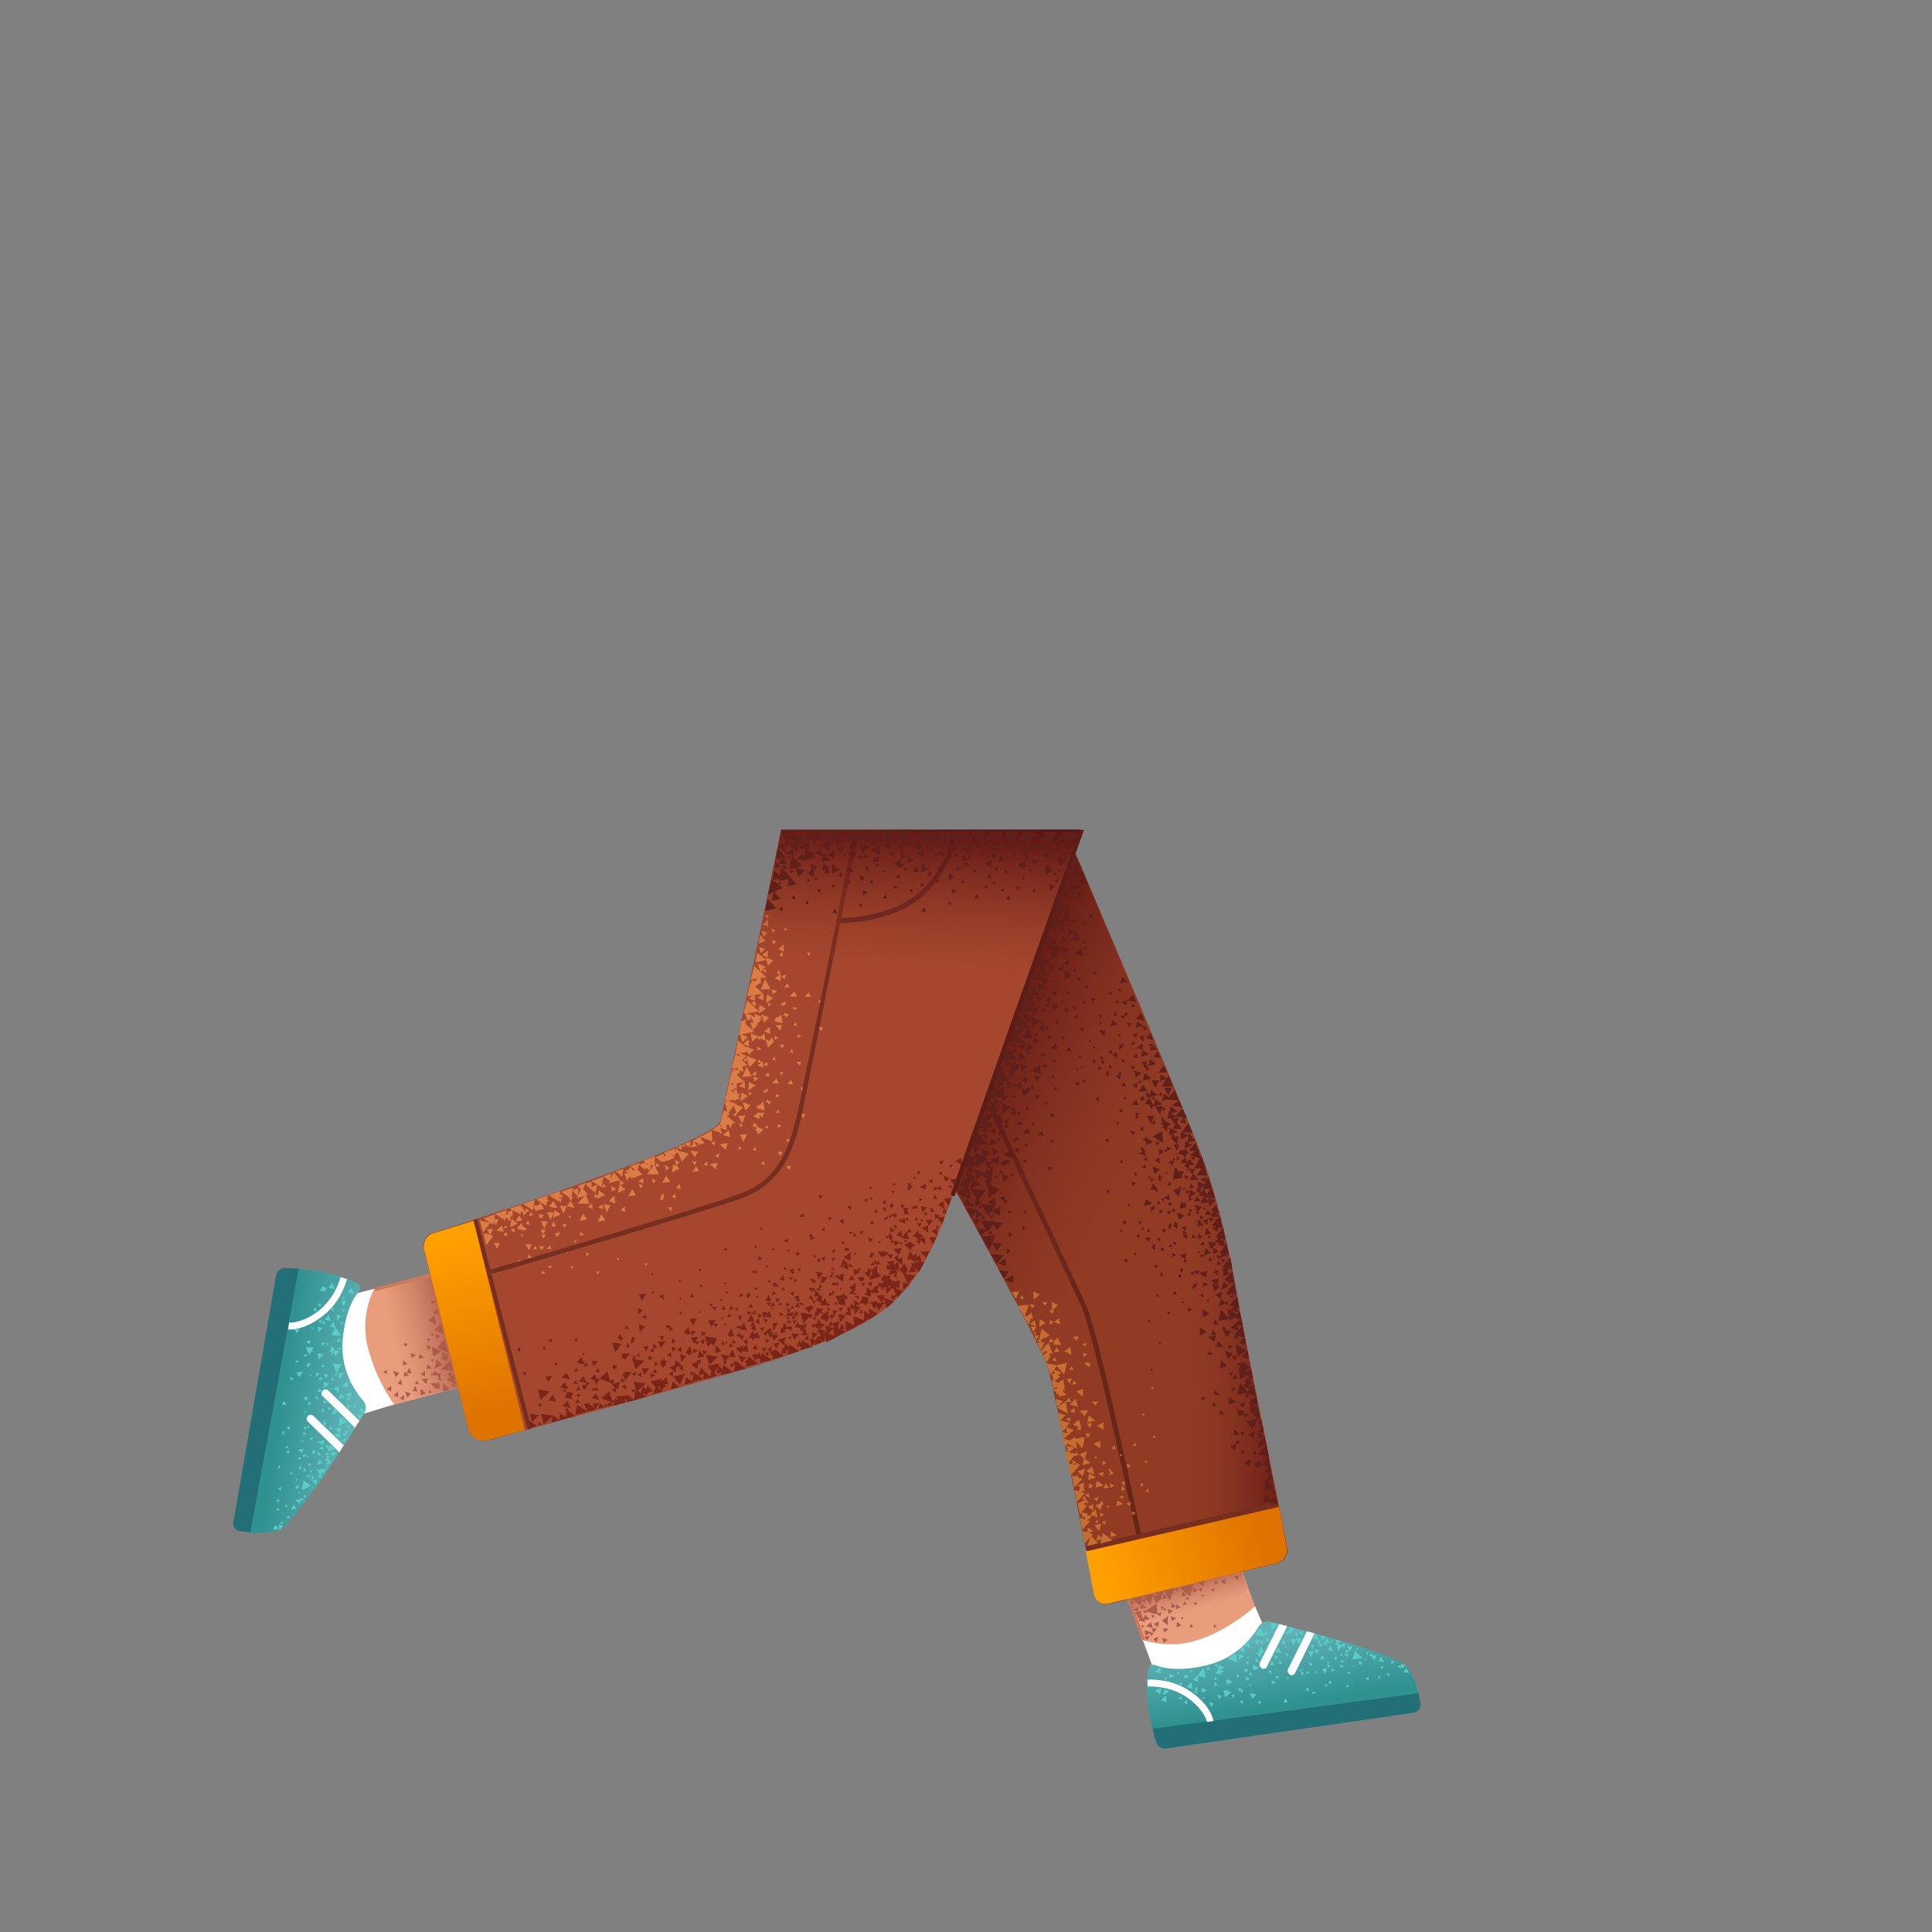 <svg xmlns="http://www.w3.org/2000/svg" viewBox="0 0 480 480" xmlns:v="https://vecta.io/nano"><rect x="0" y="0" width="480" height="480" fill="#808080" stroke="none"/><path d="M309.2 331.6c-2.9-14-4.5-28.4-11.1-45.7-5.5-14.3-26.3-63.2-33.4-79.7h-6l-38.9 58.3s37.9 66.7 40.4 75c2.1 7 9.6 45.5 11.8 56.7.3 1.7 2 2.7 3.6 2.3l41.6-10.1c1.8-.4 2.9-2.2 2.6-4l-10.6-52.8z" fill="#913b24"/><path d="M287.4 416.7l-9.3-26.6 27.4-8 12.4 33.3-30.5 1.3z" fill="#ea9d7d"/><path d="M284.1 407.9c-.2 0-.3-.1-.4-.3l-5.8-16.3c-.1-.2 0-.5.3-.5.2-.1.5 0 .5.3l5.8 16.3c.1.2 0 .5-.3.5h-.1z" fill="#cc7a5e"/><linearGradient id="A" gradientUnits="userSpaceOnUse" x1="296.12" y1="400.37" x2="293.75" y2="391.69"><stop offset="0" stop-color="#cc7a5e" stop-opacity="0"/><stop offset=".92" stop-color="#aa5f4b"/></linearGradient><path d="M294.6 400.8c11.1-2.7 15.5-5.7 15.5-5.7l-5.4-15.7-27.4 8.5 4.6 13.9c.1-.1 4.8 1 12.7-1z" fill="url(#A)"/><g fill="#fff"><path d="M284.2 407.9s6.4 2.7 14.2.1 13.8-7.9 13.8-7.9l3.7 9s-1.8 4.6-14.3 8.1c-12.6 3.6-15.2-3.1-15.2-3.1l-2.2-6.2z"/><path d="M283.9 407.4s6.4 2.6 14.2-.1 13.7-8.2 13.7-8.2l3.9 9s-1.7 4.6-14.2 8.4-15.3-2.9-15.3-2.9l-2.3-6.2z"/></g><g fill="#ad5c49"><path d="M283.5 403.7l.3.8.5-.6-.8-.2zm12.1.7l.9-.2-.7-.8-.2 1zm-3-9v-.8l-.9.4.9.4zm-6.5 5.8l.2.9.6-.7-.8-.2zm15.4 3.2l.8-.2-.6-.7-.2.9zm-2.5-7.7v-.6l-.7.3.7.3zm-5.4 5.7l.5-.5-.6-.2.1.7zm-7.8 3.2l.2-.1-1.6-.5.1 1.4 1.1-.6.5.7.5-.8-.8-.1zm1.9-1.4l.2-1.4-1.3.7 1.1.7zm2.4-4.5l.3 1.3 1-.8-1.3-.5zm-5.3 4.4l1.7.4-.6-1.5-1.1 1.1zm4.5 1.5l1.1-.9-1.4-.2.3 1.1zm5.5-9.3l-1-1-.2 1.4 1.2-.4zm11.7-4.7l1 1 .3-1.2-1.3.2zm-10.1 4.2l1.1-.7-1.1-.7v1.4zm-8.9 12.2l.2-1.4-1.2.7 1 .7zm-2.5-.4l.7-1.2-1.4.2.7 1zm4.1-11.6l-.2 1.3 1.2-.4-1-.9zm3.2 8.3l1.2-.5-1.1-.9-.1 1.4zm-9-5.4l.3-1.1.9.5.2-1.1 1.1 1.5.7-2.5.6 2.2 1.7-1.4-.4-.1.8-1.7-2.1.5.7 1-1.3-.5.1-.3-5.5 1.3 2.2 1.7zm1.2-1.8l-.8.5.3-1.2.5.7zm7.3-2.6l-2.6.6 1.4 2.5 1.2-3.1zm-1.6 7l-1.5 1.1 1.4 1.2.1-2.3zm-9.2-3.6l.3.8.5-.6-.8-.2zm12.9.9l1-.2-.7-.8-.3 1zm7.8-5.2l1-.2-.7-.8-.3 1zm-6.4 3.9v-.8l-.9.4.9.4zm2 1.3v-.8l-.9.4.9.4zm1.4-4.3l-1.1.4.9.5.2-.9zm-10.2 5.4l.7-.6-.7-.3v.9zm.9-.5l-.5.6.9.1-.4-.7zm-6.2.3l1.7-.2-1.2-1.1-.5 1.3zm8 3.1l1-.8-1.4-.5.4 1.3z"/><path d="M284.5 403l-.2-.5 1.4-.2-1.2-1.1-.4 1-.2-.6-.6.6.6-1-.7.1.5-1-1 .2.2-1.3-1.2.7.9.6-.5.1.5.7h-.1l.6 1-.3.3 1.7.4zm2.9 1.5l-1.4.2.7 1 .7-1.2zm4.9-6l-.2 1.3 1.2-.4-1-.9zm12.1-4.9l.2-1.4-1.3.7 1.1.7zm-15.3 14.6l1-.8-1.3-.5.3 1.3zm7.4-14.7l-3.4.9 2.6 2.2.8-3.1zm2.4.7l.4-1.5-1.6.4 1.2 1.1zm2.9.5l-1 .2.7.6.3-.8zm-10.8 4.9l1.2-.5-1.1-.9-.1 1.4zm-3.7-1.2l-2.5 1.7h-.9l.6.8.3-.5 2.8.7.7.5.2-1.1-.9.5-.3-2.6z"/></g><path d="M83.7 322.7l36.5-9.7 6 28.5-44.1 11.7 1.6-30.5z" fill="#ea9d7d"/><linearGradient id="B" gradientUnits="userSpaceOnUse" x1="97.55" y1="333.71" x2="114.24" y2="329.6"><stop offset="0" stop-color="#cc7a5e" stop-opacity="0"/><stop offset=".92" stop-color="#aa5f4b"/></linearGradient><path d="M97.3 331.8c1.3 10.7 6.1 15.6 6.1 15.6l21.6-5.6-6.8-28.3-23 6.3c-.1.1 1 3.2 2.1 12z" fill="url(#B)"/><path d="M93 320.2s-3.6 6.2-1.7 14.2a43.7 43.7 0 0 0 6.6 14.5l-9.3 2.9s-4.4-2.2-6.7-15c-2.4-12.8 4.6-14.9 4.6-14.9l6.5-1.7z" fill="#fff"/><path d="M93.5 320.7c-.2 0-.4-.1-.4-.3-.1-.2.1-.5.3-.5l20.5-5.3c.2-.1.4.1.5.3s-.1.5-.3.5l-20.5 5.3c0-.1 0 0-.1 0z" fill="#cc7a5e"/><linearGradient id="C" gradientUnits="userSpaceOnUse" x1="69.67" y1="348.17" x2="87.93" y2="350.98"><stop offset="0" stop-color="#309191"/><stop offset="1" stop-color="#60b3b6"/></linearGradient><path d="M68.6 316.9L58 378.2c-.2 1.1.5 2.1 1.6 2.2 2.4.4 6.4.8 9.5-.1 3.8-1.2 17.6-22.9 21.4-29.2.6-.9.5-2.1-.2-3-2.1-2.4-6-8-5.1-15.9.7-6.5 2.7-9.9 4-11.4.5-.6.3-1.5-.4-1.9-2.5-1.3-8.2-3.6-17.9-3.8-1.2 0-2.1.7-2.3 1.8z" fill="url(#C)"/><g fill="#5cccc6"><path d="M75.3 356.7l.8-.5-.7-.4-.1.9zm-.2 4.4l.3-1.2-1.4.3 1.1.9zm15.8-10.9l-1.7-.3.9 1.5.8-1.2zm-1.5 2.5l.8-1.2-1.7-.3.9 1.5zm-9.5 12.5l-1.3-.2.9 1.4-.7.4 1.1.4-.2-1-.1.1.5-.7.2.5.7-1-1.4-.2.3.3zm6.2-22l-1.2 1.2 1.8.2-.6-1.4zm1 4.2l.2-1.4-1.6.4 1.4 1zm-2.3 7.3l-1.7.3 1.3 1.1-1.5.3 1.4 1.1.3-1.4h-.1l.3-1.4zm-6.3 14.1l.3-1.2-1.4.3 1.1.9zm4.7-8.7l-1.1-1.1-.5 1 .2-1.1-1 .3.8.9-.2.4 1.8-.4zm-2.9-16.7l.3 1.6 1.2-1.3-1.5-.3zm5.2-2.1L84 341l.3 1.6 1.2-1.3zm-6.3-3.5l1.2-1.3-1.5-.3.3 1.6zm3.3-3.4l-.7 1.5.5-.1v.8l.7-.6.2 1 1.2-1.3-1.1-.2-.8-1.1zm.2 1.3l.4-.1.1.3-.5-.2zm1.4 11.9l1.7-.4-1.1-1.1-.6 1.5zm-1 2.3l-.7 1.5 1.7-.4-1-1.1zm1.7-23l-1.2-.3.2 1.4 1-1.1zm-5.6 4.1l.9-1.1-1.2-.3.3 1.4zm6.9-7.7l-1.2-.3.3 1.4.9-1.1zm-5.9 40.2l-.8-.9-.6 1.3 1.4-.4zm-12.4 16.6l1.4-.3-.8-1-.6 1.3zm1.7.1l.9-1.2-1.2-.2.3 1.4zm2.8-5.1l1.4-.3-.8-1-.6 1.3zm-2.8-2.4l-.8-.2.3.8.5-.6zm1.3 1.1l.3.8.4-.6-.7-.2zm-1.6.8l-.6.5.7.3-.1-.8zm1 4.1v-.8l-.6.5.6.3zm12.9-16.8l.3-1.2-1.4.3 1.1.9zm-4.2-3.8l1.4 1.1.3-1.4-1.7.3zm-2.4 5.4l.3.9.6-.6-.9-.3zm-1.6 8.5l-.3.5-1.2.2 1.1 1 .2-.9.8-.1-.6-.7zm-3.3 5.4l.5-.6-.9-.2.4.8z"/><path d="M69.8 370.3v-.9l-.7.5.7.4zm8.8-28.2l.9-.8-1-.3.1 1.1zm.4 4.8l-.9.3.9.5v-.8zm-6.7-4.9l-.3.9.9-.2-.6-.7zm13.8 5.1v1.1l1-.7-1-.4zm-5-4.6l.4-1.1-1.1.1.7 1zm5.2 7.5l1-.7-1-.4v1.1zm.5 4.9l.2-.8-1 .2.8.6zm-6.6-5.1l-.4.9h.9l-.5-.9zm7.9-1.1l-.4.9h.9l-.5-.9zm-17.7-.6l-.3 1 1.2-.2-.9-.8zm6.4 1.2l.5-.9h-.9l.4.9zm-4.7 5.8l-.2-.8-.8.5 1 .3zm8.4-7.4l-.3 1 1.2-.2-.9-.8zm-.4-2.1l-.9-.7-.3 1 1.2-.3zm3.6-12.2l1.2-.2-.9-.7-.3.9zm.5 10.9l-1.4.7 1.4 1v-1.7zm-6.8-8.6l.1.4.3-.5h-.4l.5-.8-1.9-.1.8 1.9.6-.9zm-3.4 2.2l-.8.5 1 .2-.2-.7zm5.8-9.1l.1-1-.9.5.8.5zm.3 10.1l-.3.8 1-.1-.7-.7zm4.5-3.4l.1-.9-.9.5.8.4zm-1.7 6.7l-.9.5.7.4.2-.9zm2-13l.4-.7h-.7l.3.7zM83 341.5l.7.3-.2-.7-.5.4zm4.2 2l-.5-.3-.1.6.6-.3zm-4.9 1.5h-.6l.4.4.2-.4zm-5.3 9.8l-.3-.7-.4.6.7.1zm-1.4-4.3l.1.5.5-.3-.6-.2zm-4.7 9.2l.7.1-.2-.7-.5.6zm-.7-4.2l.1.3-.3.5h.7l-.2-.4.3-.2-.6-.2zm4.6 2.5l.5.4v-.6l-.5.2z"/><path d="M77.3 365.1l-.4.6.6.1-.2-.7zm-.5-3.3l-.6-.2.1.5.5-.3zm4.5 2.8v-.6l-.5.2.5.4zm-6.9 5.9l-.4.5.5.1-.1-.6zm-.8-2.6l.4-.3-.5-.2.1.5zm4 2l.1-.5-.4.2.3.3zm-.3-28.5l-.5.3.6.2-.1-.5zm0-8.4l-1.2.2.6.8.6-1zm2.6-4.2l1 .2-.4-.9-.6.7zM76.6 347l-1.2.2.6.8.6-1zm2.5-4.3l1 .2-.4-.9-.6.7zm2.5 6.8v1l.8-.6-.8-.4zm-2-25.9l-.7.7.8.3-.1-1zm2.6 1.9l.8.3-.1-1-.7.7zm3-3.4l-.1.7.7-.3-.6-.4zm-.2 3.2l.4.7.3-.8-.7.1zm-3.8 9.1l.6-.5-.7-.3.1.8zm-4.8 5.3l.3-.4.1.1.5-.8-1 .2.2.2H76l.4.7zm-2 2.5l.9-1.4-1.7.2.8 1.2zm2-5.8l-1 .2.5.6.5-.8zm5.9-8.2l-.7-1.5-.9 1.2 1.6.3zm5-8.3l-.9 1.2 1.6.4-.7-1.6zm-7 .8v.3l.2-.2.5.1-.2-.4.5-.5-.8-.2-.2-.3-.2.3H80v.1l-.7.8h1zm2.2-2l-.9 1.2 1.6.4-.7-1.6zm.3 9.7l-.9 1.2 1.4.3-1 1.8 2.5.2-1.3-1.9-.7-1.6zm-5.4 1.3v.6l.5-.4-.5-.2zm-2.9.5l-1.4.1.6.9.8-1zm3.9-5.4l-.7.7 1.1.3-.4-1zm1.5 9.6l1-.6-.9-.4-.1 1zm.3 24.9l-1 .6 1.2.4-.2-1zm-5.3 3.1l-.7-.6v1l.7-.4zm1-7.1l.4-.8-1 .1.6.7zm8.9 2.6l1.2.4-.2-1-1 .6zm-5.8 2.8v1l.8-.3-.8-.7zm2.2-7.3l-.5.1v-.6l-.5.2.5.4-.5.1.5.7.5-.9zm.8.8l-.3 1 1.2-.1-.9-.9zm3.9 1.9l-.9.1.8.6.1-.7.1.3.5-.9h-.9l.3.6zm-4.4 6.1l.3.1-.2-.8h.1l-.4-.7-.5.8.9-.1-.8.5.5.2-.8.5.8.3-.4.8 1.4-.3-.7-.9-.2-.4zm-6 2.5l-.1 1 .8-.3-.7-.7zm2.4-7.6l-1 .2.5.7.5-.9zm-.2 3.1l-.1 1.2 1-.7-.9-.5zm-.6 6.2l-1 .2.7.6.3-.8zm-5.5-6.3l-.4.9h.8l-.4-.9zm2.8 4.1l-.1 1 .8-.6-.7-.4zm-.5 5.5l.5-.2-.7-.6v.5l-.5.1.6.5.1-.3zm-4.5-5.7l-.4.8h.7l-.3-.8zm8.1 2.6l-.2 1 .9-.4-.7-.6zm-1.7 5.6l.3-.6h-.8l.5.6zm-3.3-6.7l-.5.7.7.1-.2-.8zm3.6-4.2l-1 .2.5.7.5-.9zm-.7 6.5l-.4 2.5 2.3-1.2-1.9-1.3zm8.7-13.4l2.3-1.2-1.9-1.3-.4 2.5zm-.5-13.3l1.3-2.2-2.2-.1.9 2.3z"/></g><path d="M112.2 340.7l-1.1.8.9.5-1 .8 2.3 1.2-.6-2.6-.5.5v-1.2zm-5.8 5.4l.9-.1-.6-.7-.3.8zm-5-12.2l-1.1-.2.3.9.8-.7zm1.7 9.9l1 .2-.5-1-.5.8zm-3.9-2.7l-1.5-.5.6 1.6.9-1.1zm6.4-.5l-1.1.8 1.1.6v-1.4zm-5.4-2.6l-.2 1.2 1.3-.3-1.1-.9zm5.7 5.9l.4-1.4-1.6.1 1.2 1.3zm-4.9-2.8l1.2.1-.5-1.4-.7 1.3zm7.1-9.7l.2 1.3 1.1-.8-1.3-.5zm-10.9 14.3v-1.4l-1.1.8 1.1.6zm9-6.7l-.2 1.2 1.3-.3-1.1-.9zm-7.3 8.2v-1.4l-1.1.8 1.1.6zm3.6-1.6l1.2.1-.5-1.4-.7 1.3zm8.5-9.2l-1.3-.5.2 1.2 1.1-.7zm-6.5 10.3l1.3-.5-1.3-1.2v1.7zm-2.4-10.6l.1 1.3 1.1-.7-1.2-.6zm8.2-3.3l-.3.2h.1l-1.5 1.9 2.8 1.2-.8-2.9v-.7l-.1.1v-.1l-.2.3zm.9 5.4l.2-1.9-1.9 1.2 1.7.7zm1.1 6.3l.9-.1-.6-.7-.3.8zm-5.2-11.8l-1-.2.2.9.8-.7zm1-9.3l-1-.3.2 1 .8-.7zm-1.2 8.2l.7.5v-1l-.7.5zm5.7 9.1l-.7-2.7-2.4 2.2 3.1.5zm-4.6-13.9l-1.6 1.2 2 1.2-.4-2.4zm.5 10.9l-.6 2.4 2.1-1-1.5-1.4zm-1 .7l.3-.7h-.9l.6.7zm-6.3 8.9l.9-1.1-1.5-.5.6 1.6zm-5.1-5.9v-1.1l-.9.6.9.5zm8.2-5l-.3 1.2 1.3-.3-1-.9zM100 344l-.5-1.3-.7 1.2 1.2.1zm7.3-9.3l-1.3-.5.2 1.2 1.1-.7zm-6.9 13.2v-1.4l-1.1.9 1.1.5zm.1-7.1l-.2 1.2 1.3-.3-1.1-.9zm9.5 4.9l1.7-.5-1.5-1.4-.2 1.9zm-1.1-2.4l-.1.3-.4.6.2-.6-1.6.1 1 1.1-.1.1 1.4.2-.2-.6h.3l-.5-1.2zm1.4-11.8l-.6-2.8-1.9 1.8 2.5 1zm-1.3-4.7l-.4-1.6-1.1 1 1.5.6zm-1.7 7.8l.3 2.4 2.1-1.3-2.4-1.1zm2.2 6.5l-.7.2-.9-.8-.2.9-.4-.5-.3.8.7-.2-.1.3.9-.2.6.7-.3.5 1 .2-.4-.8.1-1.1z" fill="#ad5c49"/><path d="M72.2 330.3h-.6l.2-1.7s3.4.3 7.7-3.2a16.4 16.4 0 0 0 5.1-8.1l1.6.5c-.1.2-1.3 5.4-5.7 8.9-3.9 3.2-7.2 3.6-8.3 3.6zm12.1 30.5l1.1-1.7-7.5-7.3c-.4-.4-1.1-.4-1.4 0-.4.4-.4 1.1 0 1.4l7.8 7.6zm3.9-6.1l1.1-1.7-7.7-7.5c-.4-.4-1.1-.4-1.4 0-.4.4-.4 1.1 0 1.4l7.7 7.5c0 .2.2.3.3.3z" fill="#fff"/><linearGradient id="D" gradientUnits="userSpaceOnUse" x1="319.08" y1="423.73" x2="316.11" y2="405.49"><stop offset="0" stop-color="#309191"/><stop offset="1" stop-color="#60b3b6"/></linearGradient><path d="M289.7 434.4l61.6-8.9c1.1-.2 1.8-1.2 1.6-2.2-.4-2.4-1.3-6.4-3.1-9-2.3-3.3-27.2-9.6-34.3-11.4-1.1-.3-2.1.2-2.8 1.2-1.6 2.8-5.8 8.2-13.6 9.8-6.4 1.4-10.3.5-12.1-.2-.8-.3-1.6.1-1.7 1-.5 2.7-.9 8.9 1.9 18.2.4 1 1.4 1.6 2.5 1.5z" fill="url(#D)"/><path d="M289.7 434.4l61.6-8.9c1.1-.2 1.8-1.2 1.6-2.2-.1-.8-.3-1.6-.5-2.6l-66 8.8a24.6 24.6 0 0 0 .9 3.4c.3 1 1.3 1.6 2.4 1.5z" fill="#236f77"/><g fill="#5cccc6"><path d="M324.5 415.9l.9-.2-.7-.6-.2.8zm4.7 0l.5-1.4-1.3.1.8 1.3zm-11.8-12.4l-1.7-.5.3 2.1 1.4-1.6zm3.1 2.4l1.2-1.3-1.4-.4.1.9h-.3l.1.3-.8.1.5.9.3-.9.1.4.1-.2.1.2zM309 409l-1.2 1 1.5.8-.3-1.8zm1.1-1.2l-1 1.1 1.6.6-.6-1.7zm2.9-.4l-1.4.2.9 1.4.5-1.6zm10.4-.5l-1.5.2.1.1-1.4.1.8 1.5.6-1.5.7 1.3.7-1.7zm12 3.4l.6-1.3-1.3.1.7 1.2zm-8.6-4.4l-.7 1.3 1.6.2-.9-1.5zm-15.4 9.2l1.4-.8-1.6-.7.2 1.5zm-2.1-3.6l-1.6-.7.1 1.5 1.5-.8zm-3 6.3l-1.6-.7.1 1.5 1.5-.8zm7-8.8l-.7 1.3.6.1-1.1.4 1.1 1.1.4-1.4h.5l-.8-1.5zm3.6 1.5l1.6.2-.9-1.5-.7 1.3zm-21.4 6l-1.3-.6.1 1.2 1.2-.6zm3.1 4.1l1.3-.7-1.3-.5v1.2zm-8.1-3.6l1.3-.7-1.3-.5v1.2zm40-8.1l-.6 1.1 1.4.2-.8-1.3zm18.8 5.5l-.6 1.1 1.4.1-.8-1.2zm-1.3-1.1l.2 1.2 1.1-.7-1.3-.5zm-5.5-.6l1.4.2-.8-1.2-.6 1zm0 4.4l.6-.5-.7-.2.1.7zm.7-2.4l.6-.6-.7-.2.1.8zm1.9 1.7l.1-.7-.8.3.7.4zm2.9-1.9v-.8l-.8.3.8.5zm-18.6-7.9l-1.2-.2.2 1.4 1-1.2zm-3 3.6l-1.4.1.8 1.5.6-1.6zm.2 10l-.3.3-.3-.2v.6l.3-.2.6.1-.3-.6zm.1-11.6l-1.2.2.6.8.6-1zm4.9 3.9l.8-.6-.8-.3v.9zm9.1-1.9l-.5.8.6.1.6 1.1.6-1.3h-.9l-.4-.7z"/><path d="M345.7 413.5l.7-.6-.7-.3v.9zm-5.7 4l.1-.8-.9.3.8.5zm-30.5-1v1.1l1-.5-1-.6zm6.2-.5l.2-1-.8.2.6.8zm-3.3 7.2h1l-.4-.7-.6.7zm.8-15.8l-.1 1.1 1.1-.4-1-.7zm-4.2 7.2l.5 1 .7-.9-1.2-.1zm5.6-7.8l-.1 1.1 1.1-.4-1-.7zm7.5-.2l.4-1-.8.1.4.9zm-4.6 6.6l1 .2-.3-.9-.7.7zm-2.6-7.1l-.3-.8-.6.7-1-1.6-1.2 1.9 2.5.3-.3-.6.9.1zm4 16.9h1l-.5-1.1-.5 1.1zm-1.7-5.8l.7-.6-1-.2.3.8zm7.1 2.5l.8.6v-1l-.8.4zm-8.8-6h1.1l-.6-1.1-.5 1.1zm-3.3-1.9l-.4 1.1h1l-.6-1.1zm-12.1 2.1l-.4 1.1 1-.1-.6-1zm4.8 6.3l.4-.3-.6-.2.1.4-.9-.2.5 1.8 1.6-1.3-1.1-.2zm3.1 2.6l.8.6-.1-1-.7.4zm-10.7-1.9l.2-.9-1 .2.8.7zm10.2-5.1l-.4.9h.9l-.5-.9zm-5-2.4l-.9.2.7.7.2-.9zm7.6.3l.2-.9-.9.1.7.8zm-13.7 1.4l-.8-.2.2.7.6-.5zm13.3-3.2l.5.3.1-.8-.6.5zm1.1-4.3l-.1.5.6-.1-.5-.4zm8.5 2l.3-.5h-.5l.2.5zm4.1 5l-.6.5.7.2-.1-.7zm-3.6 2.7l.4-.3-.4-.4v.7zm1-5.2l.2-.6-.6.2.4.4zm8.2 6.7l.8.2-.2-.7-.6.5zm-2.1-3l.3-.6-.6.1.3.5z"/><path d="M333.5 410.8l-.6.4.7.2-.1-.6zm-3.6 2.6l.4-.3-.4-.4v.7zm1.2-5.8l-.6.2.3.4.3-.6zm8.3 4.4l-.5.3.6.2-.1-.5zm-3.1 2.1l.4-.2-.4-.3v.5zm1.1-4.6l-.5.1.3.4.2-.5zm-26.6 8.9l-.5.2.4.4.1-.6zm-7.8 3.8l.5-.9-1.1-.2.6 1.1zm-6.3-2.5l.8.3-.1-1-.7.7zm7.4-4.4l-.8-.5.9-.5-1.6-.8.1 1.1-.7 1.2 1.6.2-.3-.5.8-.2zm-.8-.1l-.2-.4.2-.1v.5zm13.1 3.4l.5-.8-1.1-.2.6 1zm-5.4-2.2l-.1-1-.7.6.8.4zm5.8-5.3l-.1.9.9-.3-.8-.6zm-23.2 11.3v-.9l-.9.3.9.6zm.1-3.6v-.9l-.9.4.9.5zm-4.2-2.3l-.2.8.7-.1-.5-.7zm2.8-1l.3.6.5-.6h-.8zm9.5 1.1v.8l.7-.3-.7-.5zm9.4 5.5l.9-1.1-1.6-.4.7 1.5zm-4.8-.2l.4-.7-.9-.2.5.9zm2.1-2.3l-1-.2.5.9.2-.2.2.5.5-.6-.5-.2.1-.2zm-13.7-.5l1.4.5-.1-1.7-1.3 1.2zm-6.5-5l-1.3 1.2 1.4.5-.1-1.7zm.1 8.3l1.4.5-.1-1.6-1.3 1.1zm-1.5-2.4l1.3 1 .4-1.6-1.7.6zm11.9 2.1l.6-.2-.5-.3-.1.5zm2.1 2l.7-.9-1.2-.3.5 1.2zm-6.8-1.1l.9.4-.1-1.1-.8.7zm7.7-5.1l-.1 1 1-.3-.9-.7zm28.9-2.6l.9-.3-.5-.6-.4.9zm-7.2 1l.5-.7-.9-.2.4.9zm.1-11.1l-.9.4.9.8v-1.2zm3.7 4.5l-.1.1-.8.4.9.7v-.5l.5-.2-.5-.5zm-7.1 1.2l-.9-.2.4.9.5-.7zm-1.3-3.6l-.5 1.2 1-.1-.5-1.1zm8.3.6l.7.5-.4.5 1 .2-.4-.9-.1.1-.1-.9-.7.5zm1.5.3l.9.7v-.8l.9.1-.8-1.2-.6 1-.4.2zm4.3 4.9l1-.2-.6-.6-.4.8zm-7.9 0l.5.9.5-.7-1-.2zm3.2-1.8l-.2 1 1.1-.3-.9-.7zm6.7-.4l-.9.1.4.9.5-1zm-5.1 7.3l1 .1-.3-.8-.7.7zm3-3.9l1-.2-.8-.6-.2.8zm1.4 4.8l.8.1-.2-.7-.6.6zm.2-9.3l-.3.8 1-.1-.7-.7zm5.6.7l-.7-.1.3.8.4-.7zm-5.4 5.1l.8.3-.1-.7-.7.4zm-1.4-6.9l-.9-.3.7-.7-1.2-.3.2 1.4.1-.1.2 1.5 1.1-1.3.6.5v-1.2l-.9.5h.1zm4.6 3.9l-.4.9.5-.1.2.4.3-.8h-.3l-.3-.4zm-7.8 1.8l.5-.7-1-.2.5.9zm-41.2 6.7l1.7-.8-1.3-.6-.4 1.4zm47.7-11l-.6 2.2 2.5-.4-1.9-1.8zm-37 6.7l-.6-2.5-1.4 1.9-1.3 1.1 1.4.5-.1-1.4 2 .4zm7.4-6.1l-2.1 1.4 2.5.9-.4-2.3z"/></g><path d="M299.9 427.8s-.8-3.4-5.5-6.4c-4.1-2.7-9.1-2.4-9.2-2.4h-.1v-1.7c.2 0 5.6-.4 10.3 2.7 5.3 3.4 6.1 7.4 6.1 7.6l-1.6.2zm24.8-22.5l-4.7 9.4c-.2.5 0 1.1.5 1.4.1.1.3.1.4.1.4 0 .7-.2.9-.6l4.8-9.8-1.9-.5zm-6.9-1.8l-4.8 9.6c-.2.5 0 1.1.5 1.4.1.1.3.1.4.1.4 0 .8-.2.9-.6l5-10-2-.5z" fill="#fff"/><path d="M283.3 383.7c-.3 0-.5-.2-.6-.5-.1-.5-10.8-51.9-14.2-59l-27-57.6c-.1-.3 0-.6.3-.8.3-.1.6 0 .8.3.2.5 22.7 48.5 27 57.6 3.5 7.3 13.8 57.1 14.3 59.2.1.3-.1.6-.4.7l-.2.1z" fill="#68251a"/><linearGradient id="E" gradientUnits="userSpaceOnUse" x1="291.53" y1="285.79" x2="242.23" y2="262.69"><stop offset=".01" stop-color="#913b24" stop-opacity="0"/><stop offset=".99" stop-color="#510c10"/></linearGradient><path d="M264.8 207.1l3.7 8 26.3 63.1s-12.5 5.9-21.9 25.5-13.3 33.3-13.3 33.3l-34.5-64.7 39.7-65.2z" opacity=".7" fill="url(#E)" enable-background="new"/><linearGradient id="F" gradientUnits="userSpaceOnUse" x1="291.71" y1="341.64" x2="325.54" y2="341.64"><stop offset=".01" stop-color="#913b24" stop-opacity="0"/><stop offset=".99" stop-color="#510c10"/></linearGradient><path d="M284.4 376.9c3.9-15.3 8.9-46 10.4-59.5l3.3-31.5s5.9 15.9 9.3 35.8c2.8 16.7 10 51.9 12.3 62.7.4 1.8-.7 3.6-2.6 4l-37 8.9c-2.6.6-4.6-2.2-3.2-4.5 2.8-4.3 6-10.2 7.5-15.9z" fill="url(#F)"/><linearGradient id="G" gradientUnits="userSpaceOnUse" x1="164.96" y1="325.53" x2="166.26" y2="362.71"><stop offset=".01" stop-color="#913b24" stop-opacity="0"/><stop offset=".99" stop-color="#510c10"/></linearGradient><path d="M126.7 322.6c15.4 3.4 41.3 4.6 54.9 4.4 15.6-.3 42-4.8 42-4.8s-8.8 9.9-43.1 19.3l-59.2 16.3a3.9 3.9 0 0 1-4.9-2.9l-10.7-44.1c-.2 0 10.2 9.4 21 11.8z" fill="url(#G)"/><path d="M194.1 206.2L179 278.5c-1.1 5-57.5 23.4-71.4 27.8-1.7.5-2.8 2.4-2.3 4.1l11 44.4a3.9 3.9 0 0 0 4.9 2.9c15.6-4.1 72.8-19.2 87.1-25.8 15.2-7 21.8-13.6 30-39.9 7.3-23.3 26.2-74.5 30.5-85.9l-74.7.1z" fill="#a5472e"/><linearGradient id="H" gradientUnits="userSpaceOnUse" x1="111.69" y1="307.55" x2="122.38" y2="350.94"><stop offset=".01" stop-color="#ffa000"/><stop offset=".99" stop-color="#df7300"/></linearGradient><path d="M130.4 355.3l-9.2 2.5a3.9 3.9 0 0 1-4.9-2.9l-10.9-44.4c-.4-1.8.6-3.6 2.3-4.1l10-3.1 12.7 52z" fill="url(#H)"/><linearGradient id="I" gradientUnits="userSpaceOnUse" x1="273.49" y1="391.58" x2="313.57" y2="382.04"><stop offset=".01" stop-color="#ffa000"/><stop offset=".99" stop-color="#df7300"/></linearGradient><path d="M317.7 374l2 10.4c.3 1.8-.8 3.6-2.6 4l-41.7 10c-1.6.4-3.3-.6-3.6-2.3l-2.1-10.9 48-11.2z" fill="url(#I)"/><path d="M208.7 229.3h-.4c-.3 0-.6-.3-.6-.6s.2-.6.6-.6c.1 0 14 .2 21.4-7.6 6.4-6.7 6.4-12.8 6.4-12.9 0-.3.3-.6.6-.6s.6.3.6.6 0 6.6-6.7 13.7c-7.1 7.7-19.6 8-21.9 8z" fill="#6b2722"/><path d="M117.6 303.1l.97-.25 13.47 52.1-.97.25zm199.8 70l-47.7 11 .3 1.3 47.7-11-.3-1.3z" fill="#772e1f"/><g fill="#601f18"><path d="M247.9 270.4l1.5-1.1-1.1-.6 1.8-.2.3 2 1.5-1.1.1.8.4-.3 1.2.6.1-1.8-1.2.8-.7-.4v.2l-1.7-1 .8-.1-1.5-1.5-.3-1.2.2-.8-1.2.5.7.5-.2.2-.6-.7-1.1 3.3h.5l.5 1.9zm1.2 3.2l1.5-1.1-1.8-1v.1l-.6-.6 1.2.6.1-1.8-1.4 1-1.3-1.3-1.1 3.4 3.2-.3.2 1zm-.9 12.5l-1.8-1 .4 2.1 1.4-1.1zm.2-5.8l-.4 2 1.9-1-1.5-1zm-2.2 2.4l-.4 2.1 1.9-1-1.5-1.1zm6.1-5.4l.1-1.8-.4.3-.3-.9-.6.9.8.1-1 .6 1.4.8zm2.8-8.2l.1-1.8-1.5 1.1 1.4.7zm-4.6 8.8l-1.1.6.9.5.2-1.1zm1.2-6.1l-.3.9 1-.1-.7-.8zm5 8l.5-.9h-.9l.4.9zm4.8-2l.5-.9-1.2-.2.7 1.1zm-6-2.9l-.8.7.9.3-.1-1zm6.2-4l1-.4-.9-.5-.1.9zm-.9 20l.6-.9-1.2-.1.6 1zm-6-3l-.7.7.9.3-.2-1zm6.2-4l1-.3-.9-.5-.1.8zm-9.9 27l-1-.7v1.3l1-.6zm-4.6-5l-1 .2.6.7.4-.9zm7.3-.4l1 .1-.5-1-.5.9zm-3.2.5v1.3l1-.5-1-.8zm-3.8-4.2l-1 .3.6.7.4-1zm7.3-.5l1 .1-.5-.9-.5.8zm-9.4 1.7l-.2-1.2-.9.9 1.1.3zm6.3-1.3l.2-1-.9.2.7.8zm.4-16.2l-1 1-.1-.4-.9.9.4.1-.1.1 1.9.6-.2-2.3zm3.2-.5l1-.4-.9-.5-.1.9zm-5.3 6.4l-.7-.9-.4 1.2.7-.2.3 2.1 1.5-1.1-1.8-1 .4-.1zm-4.2-8.4l.2-1-.3.2.1-.3h-1l.4.5-.1.1.7.5zm4.9 5.3v-.2l-.4.2h-.1l-1.1.7 1.4.8.1-1 .6.8.6-1.3H250zm-.4-9.2l.1 1.3 1.2-.7-1.3-.6zm-8.7 20.6l1.1-.1-.7-1.1-.2.6-.8-1.3-.9 1.6 1.6.1-.1.2zm12.6-21.2l-.9.9 1.3.1-.4-1z"/><path d="M248.1 283.7l.7-.5-.9-.5.2 1zm.2-8.4l.2-1-1 .4.8.6zm-2.5 1.5l1.4.7.1-1.4 1-.1-1.1-1.3 1.3-1-1.8-1 .3 1.6-1.3-1.5-1.3 3.3 2.3-.1-.9.8zm3.5 2.2l-1-2.6-1.4 2.5 2.4.1zm-.4-3.8l-.1-.1.2 1.3.1-.1.1.3 1.9-1.5-2.4-1.3.2 1.4zm-6.8 15.1l.6 2.8 1.2-1 1.7 1h-1l.7 1.9.2-.3.1 3 2.7-2.1-2.5-1.4.6-1h-.1l.4-2.9-.1.1.4-.5-1.1-.1.7-1.2 1.4.8.3-2.3-2.4 1.1.6.4-1.8-.1.8 1.9.2-.4.3.6-.4.2-.7-.4.1.7-.8.3-2.1-1.1zm.3 12.5l1.8-1.1-1.4-.9.2-.3-3-.4 1.3 2.5 1.2-1.5-.1 1.7zm-.2-3l1.8-1.1-.9-.6 1.8-2.4-1.1-.1-2.6-.2 1.4 2.4-.1-.1-.3 2.1zm5.2-19.9l-1.5 1 1.4.8.1-1.8zm-3.6.9l1.4.8.1-1.5 1.7-.1-1.5-1.7 1.2-.9-1.9-1 .3 1.5-.8-.9-1.2 3.3 1.7-.1-1 .6zM257 272l.7 1 .5-.9-1.2-.1zm-.7-2.4l-.3 1 1-.3-.7-.7zm3.8 3.9l-.7.7.9.3-.2-1zm-18 12.9l1.5-1.2-1.3-.7 3.2-.2-2.7-3.1-1.2 3.3h.2l.3 1.9zm-.9 11.6l-.7-3.7.9-.7-.2-.1.4-.3-.6 2.2 2.6-1.1-1.7-1.4.5-.4-2.4-1.2.3 1.7-.6-.3.1.9-.5-.7-.9 2.1 1.3-.3-2 1.7 3.5 1.6zm-1.3-7.3l1.6.9.2-1.8h.9v.2l.3-.2h.6l-.2-.3 2-1.6-.6-.3 1.4-1.2-2.4-1.2.4 2.1-1.7-1 .1 2.4-.6-.7.6.1-.3-1.3-.6.8-.7-.9-1.2 3.3 1.6-.1-1.4.8zm3.9 16.4l1.2-1.5.3.5 1.5-2 .9 1.5 1.4-1.8-1.9-.2.1-.1-3.7-.3 1.3 2.2-2.2-.2 1.1 1.9zm2.3 4.4l1.5 2.6 1.7-2.2-3.2-.4zm2.1 4.1l1.2 2 1.3-1.8-2.5-.2zm-.6-4.8l1.4-1.8-2.5-.3.8-1.8-3.5.3 1.9 3.4.8-1.8 1.1 2zm2.3 1.8l-1.9 1.2 1.9.8v-2zm1.8 6.2v-2l-2 1.2 2 .8zm-3.1-19.1l-2.2 1 1-1.3h-.1v-1.9l-1.9 1.2 1.5.7-3.2-.3 1.8 3 .9-1.2 2 1.2.2-2.4zm1.5-.5l.1-1.1-.6.2.1-1.2-1.4.5 1.1.7-.3.1 1 .8zm-6.6 0l-.4 1 .9-.1-.5-.9zm3.8-6.3l.7-.7-1-.1.3.8zm5.4-10.5l-.4.4-.1-.2-.6.7 1 .1-.1-.2.5.1-.3-.9zm1.4-.9l1.8.2-.5-1.4-1.3 1.2zm-1.5 3.6l-.7.7h.6l.1.5.9-.5-.7-.4-.2-.3zm-1 7.3l.2-.8-.8.3.6.5zm6.2-10.5l1.5.3-.4-1.2-1.1.9zm-5.2-5.5l.7.7.4-1.1-1.1.4zm8.4-27.2l.1-1.8-1.5 1 1.4.8zm-4.2 1l.1-1.8-1.5 1 1.4.8z"/><path d="M261.6 251.1l1.5-1.1-1.8-1 .3 2.1zm-7.2 2.4l1.5-1.1-1.8-1 2.3-.2.2 1 1.5-1.2-1.8-1v.2l-2-2.1-1.1 3.4.9-.1.3 2.1zm.9-4.5l1.5-1.1-1.1-.6 1.7-.2.3 2 1.5-1.1-1.7-.9.8-.1-2.8-2.9-1.1 3.3h.5l.4 1.6zm-1.9 15.1l.4 2.1 1.5-1.2-1.9-.9zm2-4.8l-.4 2.1 1.9-1-1.5-1.1zm-2.5 4.4l1.9-1-1.5-1.1-.4 2.1zm6.4-7.3l.1-1.8-1.5 1 1.4.8zm3.3-10.5l-1.5 1 1.4.7.1-1.7zm-5.8 11.2l.9.5.2-1.2-1.1.7zm2-5.8l1.1-.1-.8-.8-.3.9zm5.3 7.1l.5-.9h-.9l.4.9zm4.8-2l.5-.9-1.2-.1.7 1zm-6.8-2.3l.9.3-.1-1-.8.7zm7-4.6l.9-.4-.9-.5v.9zm-1.4 20.4l.6-.9-1.2-.1.6 1zm-5.8-2l-.2-1-.7.8.9.2z"/><path d="M267.9 262.9l1-.3-.9-.5-.1.8zm-9.6 1.6l-.9.9-.1-.3-.9.9.4.1-.1.1 1.9.6-.3-2.3zm3.3-1.4v.9l1-.4-1-.5zm-9.4-1.3l.3-1-.4.1.1-.3h-1l.4.5-.2.1.8.6zm6.1 5.5h-1.6l1 1.3.6-1.3zm-1.4-8l1.2-.7-1.3-.6.1 1.3zm-2.2 11.5l-.9-.5.4 2.1 1.5-1.2-.3-.1h.6l-.5-1.2-.8.9zm6.1-13.7l-.8.9 1.3.1-.5-1zm-4.6 4.6l-.9-.5.2 1 .7-.5zm-.5-7.8l.2-1-1 .4.8.6zm-1.7 4l2.5.1-1-2.6-1.5 2.5zm2.5-2.7l1.9-1.5-2.4-1.3.5 2.8zm-5.6 4.5l1.4.8.1-1.4 1.9-.1-1.3.9 1.4.8.1-1.8-.1.1-1.6-1.8.9-.8.4.2.1-1.4h1.5L253 252l-1.3 3.3 1.9-.1-.9.6-.9-.5.2 1-.3-.4-1.3 3.3 1.4-.1-.9.6zm14.2-8l.5-1-1.2-.1.7 1.1zm-1.4-3.5l-.3 1 1-.3-.7-.7zm3.8 3.9l-.7.7.9.3-.2-1zm-8.2 2.4l-.3-1-.6.9.9.1zm-9.5 10.8l.5-.4.2.3.2-.6.1-.1.3 1.5-.7-.4.3 2.1 1.5-1.1-.3-.2 1.3-1.1-.4-.2.6-.4-1.8-1 .1.9-.6-.3.1-.1-1.5-.8 3.2-.1-2.6-3.1-1.3 3.3h.5l.3 1.8zm11.2-4.9l1.8.3-.5-1.4-1.3 1.1zm-1.6 4.5l.1.5.9-.5-.7-.4-.1-.3-.7.7h.5z"/><path d="M259.3 262.2l.5.1-.3-.8-.4.4-.1-.2-.6.7 1 .1-.1-.3zm5.5-1.2l1.4.2-.4-1.2-1 1zm-4.6-4.9l.4-1.1-1.1.4.7.7zm3.9-14.6l.1-1.8-1.5 1.1 1.4.7zm-4.2 1.1l.1-1.8-1.5 1.1 1.4.7zm5.9-.5l-.3-.8-.3.4-.9-.4.2 1.2.2 1 1.1-.9h.2l-.1-.1.2-.2-.3-.2zm-7.4-.7l1.5-1.1-.9-.5 1.5-.2.3 1.8 1.5-1.1-1.5-.8h.2l-2.2-2.3.3.2.3-1.2-1.1.5-.1-.1-1 3.4.9-.1.3 1.5zm.8 3.5l-1.4-.7.3 2.1 1.5-1.2-.4-.2 1.5-1.1-1.4-.7-2.3-2.7-1.2 3.3 3.2-.2.2 1.4zm6.4-6.7l-1.5 1.1 1.4.7.1-1.8zm-6 11.7l.9.5.2-1.2-1.1.7zm1.9-5.8l1.1-.1-.8-.7-.3.8zm5.9 6h-.9l.4 1 .5-1zm4.2-1.1l.5-.9-1.1-.1.6 1zm-6-2.9l-.8.7.9.3-.1-1zm6.1-4.9v.9l1-.4-1-.5zm-3 1.8l-1.2-.1.7 1 .5-.9zm-1.9-2.5l-.3 1 1-.3-.7-.7zm2.6 4.9l.9.3-.2-1-.7.7zm-3.7-9.5l-1.9-1 .4 2.1 1.5-1.1zm-2.4-1.3l1.9-1.1-1.5-1-.4 2.1zm5.4.8l-1.6 1.6 1.9.6-.3-2.2zm.5-6.5v.9l1-.4-1-.5zm1.9-2l-.8.9 1.3.1-.5-1zm-5.2 5.3l.4-.3.6-.4-1.5-1-.3 2.1.8-.4zm.1-8.4l.2-1-1 .4.8.6zm-7.2 22.8l.2 1.3.9-.6-1.1-.7zM241.7 303l.9 1.3 1-1.5-1.9.2zm25.7-71.9l-1.4 2.5h2.4l-1-2.5zm-1.8-13.8l-1.1 2.6 2.4-.2-1.3-2.4zm1.5-4.1l-1.1 2.6 2.4-.2-1.3-2.4zm.6 4.1l.2.9 1.3-1.2-1.2-.5.2-.4-.6.2h-.1v.1l-2 .6 1.7 1.7.5-1.4zm-2.7 3.5l1.7 1.7.6-1.6.7.4.1-1.8-.8.5-2.3.8zm.6 5.5h0l.3-.1-.2-.2.5-1.5-1.5.5-1.6-1.8-1.2 3.3 3.7-.2zm2.3-2.8l1.3-1.2-1.7-.8.4 2z"/><path d="M263.5 228.8l2.4.1-1-2.6-1.4 2.5zm6.7-9.3l-1-2.6-1.4 2.5 2.4.1z"/><path d="M264.7 220.3l-1.4 2.5 2.4.1-1-2.6zm-3.8 10.7l1.3.6h-.6l.7.8.3-.9h-.2l.1-1.4 1.9-.1-1.3.9 1.4.7.1-1.8-.1.1-1.6-1.8 1-.8-1.9-1 .2 1-.4-.4-1.2 3.3 1.4-.1-1.1.9zm-.7 5.2l.5-.4.3.3.2-.6.1-.1.3 1.5-.8-.4.4 2.1 1.4-1.2-.3-.2 1.3-1.1-.4-.2.5-.4-1.8-1 .1.9-.5-.3.1-.1-.8-.4 2-.1-2.7-3.1-1.2 3.3 1-.1.3 1.6zm9.2-2.5l-.7.7 1 .1-.3-.8zm-1.8-4.5l-.5-1.4-1.3 1.2 1.8.2zm2.2 5.8l-.7.7 1 .1-.3-.8zm23.2 81.3l-.3 1.1 1-.1-.7-1zm1.7-5l-1.6.6 1.4.9.2-1.5zm7.4 20.4l-2 .5 1.7 1.2.3-1.7zm-.3-10l1.6 1-.7 1.9 1.7-.7.6.4.2-1-.9.2-.9-.9.3-1.7-1.9.8zm2.3-3.3l-.8 2 1.9-.8-1.1-1.2zm-8.6-21.6l-.3.4h.1l-.1.2.3-.1-.3 1.1 1.1-.4-.7-.7.3-.1h.3l-.1-.1 1-.5-1.3-1.1-.3 1.3zm7.3 20.8l-2 .5 1.7 1.2.3-1.7zm-3-25.2l-1.6.6 1.3.8-.2.4-1.8-.6.2 1.7-.7.3 1.2 1-.4.6 1.8-.1-.3.3-.2-.2-.8 1.7 2-.1.1 1 1.6-1.6-1.8-.6 1.7.1-1.7-5.3-.6 1.1.2-1.1zm-1.5 2.8l.8-.8-.4.8h.4l-.8 1.2v-1.2zm2 3.3l-.9-1h.8l.1 1zm.5-3.1l-1 1.3-.7-1.3h1.7zm2.4 44.6l1.7-.7-1.6-1.3-.1 2zm2.2 7.1l-.1 1.9 1.7-.7-1.6-1.2zm-7.3-15.3l1.7-.8-1.7-1.2v2zm-13.2-49.1v-.2l-.2.1-.1-.1v.1l-.7.5.8.5.1.9 1.6-.8-1.5-1zm14 44.5l1.6-.8-1.7-1.2.1 2zm7.7 29.6l1.3-.6-1.3-1.1v1.7zm6-1v1.7l1.3-.5-1 1.2-.3-.2v1.7l1.4-.6-.2-.2.7.2-1.8 2.2 2.6.7-.6-2.9-.5-2.4-.2.2-1.4-1.1zm-11.2-45.9v1.7l1.3-.7-1.3-1zm-6.9-14.2l-.2-.8-.7.7.9.1zm5.4 20l-2 .6 1.7 1.1.3-1.7zm-13-1.5l.1 1 .7-.7-.8-.3zm15.6.3l.9-.6-1-.6.1 1.2zm-3.6-6.1l-.8.9h1.2l-.4-.9zm2.5 22l-.5 1.2h1.2l-.7-1.2zm5.3 11l-.5 1.2 1.3-.1-.8-1.1zm-4.8-13.6l-.5 1.3h1.3l-.8-1.3zm-6.7-1.8l.9-.7-1-.4.1 1.1zm11.2 8.3l-1.4-.1.4 1.1 1-1z"/><path d="M306.6 338l.9-1.1h-1.4l.5 1.1zm3.7-.4l-.3-2-1.5 1.5 1.8.5zm-5.7-5.4l1.4-1.4-1.6-.5.3-.3-1-.4v1.1l.3-.2.6 1.7zm-.2 3.4l.6 2 1.4-1.3-2-.7zm-2.7-14.7l1.4-1.3-1.9-.7.5 2zm-.9-10.5l1.4-1.4-2-.6.6 2zm-3.5-9.2l-.3.1.8.5.1-.8-.4.1 1.2-1.2-1.9-.6.5 1.9zm1.9 46.8l.1-1-1.1.5 1 .5zm8.8 10.8l-.3-1.1-.8.7.4.2-1.7.7 1.2 1.2.5-1.9.7.2zm-1.8-13.1l.8-.9h-1.2l.4.9zm7 8l-.4.7h.9l-1.1 1.3 1.4.4-.2-1.7-.4-.7.2.1-.2-1.3-.9 1 .7.2zm-19.7-30l.8.1-.4-.6-.4.5zm6.9-.9l-.7.3.5.4.2-.7zm-.3-15.9l.2.9.6-.6-.8-.3zm-2.3 3.8l-.3.6h.7l-.4-.6zm1.3-10l.5-.6-.6-.2.1.8z"/><path d="M297.2 303.2l-.3.4.6.1-.3-.5zm-11.5 37.2l.7.2-.2-.7-.5.5zm2.5-6.4l.3-.5h-.8l.5.5zm12.3 1.6l-.6 1h1.5l-.9-1zm5.8 5.2l-1.1.4.8.7.3-1.1zm.3-9.1l.2 1.1.9-.5-1.1-.6zm1.4 28.9l1 .6-.1-1.1-.9.5zm4-.1l-.9.5 1 .6-.1-1.1zm-9.3-27.3l-.7 1.5 2-.1-1.3-1.4zm-1.6 16.1h1.2l-.7-.9-.5.9zm1.9-2.7l-.7-.9-.1.2-.4-.5-.4.9h.6l-.2.3h1.2zm7.3 17.8l.6-1.9-1.8.8 1.2 1.1zm1.1-.7l1.3 1.2.5-1.9-1.8.7zm-.1-6.2l.5-1.9-1.8.7 1.3 1.2zm-11.1-44.1l1.1-.3-.7-.8-.4 1.1zm-1.3 7.9l-.9.5 1 .6-.1-1.1zm-.1-1.7l1.4-.4-1.2-.7-.2 1.1zm6.6 2.6l1 .4-.1-1.1-.9.7zm-.9-9.2l-1.2-.2.5 1 .7-.8zm-6.7-5.6l.2.5.7-.7-.3-.1-.6-.7-.1.4h-.1v.1l-.2.6.4-.1zm-2.3-12.1l1.2-.2-.9-1.1-.3 1.3zm-7.7-3.5l.1 1h-.2l.5.9.4-.9h-.5l.6-.5-.9-.5zm8.6 14.7l-.4 1.1 1-.1-.6-1zm-6-1l.4-.4.2.1v-.3l.1-.1h-.1l.1-.9-1 .6.2.1.1.9zm9.7-2.9l.8 1.1.6-1.1h-1.4zm-6.2 4.6l1.1.6-.2-1.2-.9.6zm23.1 64.1l-.2-.9-.6.6.8.3zm-23.2-95.9l-1.9 1.9-.9-.7 1.6-.4-1.7-1.4-.4 1.4-.1-.1-.4 1.9.8-.2 1.2 1.6-.6 1 2.2.1-1.2-1.7.6-1-1.9-.1 1.1-.2-.1-.1 1.9.2-.8 1.3 1.5.2-.5-1.4.7.1-1.1-2.4zm1.5 10.5l1.6.1-1.2 1.1 1 .2-1 .4 1 .6.1-.9 1.3.3-1.4 2.6h1.9l-1.4 1.7 2.7.1-.5-1.9h.1l-1.1-3.1-.2.4-.3-1.3h.1l-.2-.4-.1-.4h-.1l-.6-1.5-1.7 2zm10 41.8l-1.9-2.4-.7 2.9 2.6-.5zm-11.7-35.6l.6-1.1h-1.4l.1.2-.2-.1-.2-.3h.2l-.4-.7-.2.3-.2-.3-.5 3 2.6-.6-.4-.4zm-.6-.7l.4.5-.4-.5zm1.6 8.2v-.9l-.6.3-.5-.6-.2.9-.2 1 1.1-.3.3.2v-.2l.2-.1-.1-.3zm4.7 7.2l1.6-.3-1.2-1.5-.4 1.8zm-1.5-3.9l-.4 1.8 1.7-.3-1.3-1.5zm5 4.8l-1.2.9 1.5.3-.4.4 1.6.3-1.3 1.7.4.1v.6l-1.3-.1.8 1.1.5-.9v.4l1.3-.6-.4-.3 1.1.3-.7-3.1-.5.6-.3-1.4-.5.4-.1-.7 1.2.3-.6-3-1.9 2.3.8.4zm1.6 7.2l-.9.3.4.2v1.7l1.7-.7-.6-.5.2-.8 1 .3-.5-3-2 2.2.7.3z"/><path d="M304.2 318l.8.3.5.8.3-.5.9.3-2 2.2.3.1-.5.1 1 .6.1-.6 1.6.5-1-6-2 2.2zm2.5 6.6l-1.2.9-.5-.3.4 3 1.4-.9 1.3.6-1.4 1.1h.1l-1.1.9 1.9.7-.9 1.1 2.4.6-1.3 1.3 1.8.6-.3-2.1v.1l-.6-2.8-.9 1.1-.4-1.4 1.4.3-.3-1.4-.5-2.1-.7.6-1.6-.9 1.9.4-.3-1.1.6.2-.5-3-2 2.2 1.3.3z"/><path d="M307.5 336.9l2.2-1.4-2.7-1.5.5 2.9zm2.4 2.6l-.2-.8-.5.4h-.1l.2-.8-1.2.3-.2-.1v.2l-.7.2.8.5.1.6-.4-.3.2 1.2-.1.1h.1l.2 1.7 1.4-1 1 .5-.7.5-.2-.2v.4l-.6.5.6.1v.1l-.8.8 1.7.6-.6.8-1.8-2.2-.7 2.9 2.4-.5-.2.2 2.4.6-.9.9-.4-.3v1l-.2-.1.1.9v.2l.3 1.9 1.8-1.2-1.4 1.5.5.2.3.8-2.5.5 1.6 2.1 1.2-2.5.6-.2-1-.6 1 .3-.3-2.1-.2-.1-.3-1-.5.4-.4-.3.8-.3.4.1-.5-2.2-.6-2.9-.8 1-.2-.7.8-.3-.3-.3-.3-1.4.7.4-.5-2.5-.8.8-.6-.3.5-.3h.2v-.1l.5-.3-.7-.3zm7.1 32l-1.5 1.8 2 .5-.5-2.3zm-2.6-.6l-.5 2.3 2-.4-1.5-1.9zm-17.6-51.2l-.6-.2.2.9.4-.7.3.3.3-1.2-1.1.5.5.4zm5-4.3l.1.4-.4.2.9.8.2-.8.1-.1-.1-.1.1-.3-.4.2-.5-.3zm-7.9-1.9l1 .1-.3-.9-.7.8zm-13.8-65.1l-1.6.6 1.4.8.2-1.4zm10.8 50.5l-.1-.5-.7 1 1 .2-.1-.4h.2l-.3-.3zm6.2-.4l1.3-.1-1.1-1.2-.3.8-.4.2.3.2-.1.1h.3zm-7.3-7.4l-.3.5h.6l-.3-.5zm-7.6-33.2l.5-1.1h-1.4l.9 1.1zm-5.2-6.5l-.3 1.1 1.1-.4-.8-.7zm-1.8 10l1.1.6-.2-1.2-.9.6zm11-2.2l-.9.3.7.4-.3 1.1 1.9-.3-1.4-1.2v-.3zm-6.7 4.2l-.8-.3.1 1 .7-.7zm7.9 31.6l-.1.1-.8-1-.7 1.6 1-.2-.2.1 1.1.6-.3-1.2zm8 5.3l.3 1 .6-.6-.9-.4zm-7.5-2.1l-.6.9h1l-.4-.9zm.8-17.2l-2.3 1.3 2.6 1.7-.3-3zm-.1-3.5l-.1 1.2 1-.4-.9-.8zm0-6.1l-.9.6.9.3v-.9zm-5.5 2l1.4-.1-.6-1.1-.8 1.2zm-.7-.3l-1.3 1.3 1.7.2-.4-1.5z"/><path d="M286.7 272.3l-.7.6.8.4-.1-1zm-3.6-4l-.3.8.8-.2-.5-.6zm3.4 6.2l-1-1.8-1.1 1.6 1.6.2-.5.1.6.9.6-1.1-.2.1zm7.8 17.4l.2 1.2.9-.6-1.1-.6zm-12.3.3l.7-.4-.9-.6.2 1zm2.1-22.8l-1.3 1.8 2.1-.1-.8-1.7zm3 1l.9-2h-1.9l1 2zm2.1-.1l1.1 1.9.9-2-2 .1z"/><path d="M293.8 275.2l-.8-1.8-1.9 1.2 2.7.6zm-4.6-3.5l-.5 1.8 1.3-.3 2.9.2-1-2.6-1.5 1.8-1.2-.9zm-3.2-1l-.3 1.2-.9-.6v1.3l.4-.2.5.5.1-.4 1.7-.4-1.5-1.4zm.6 4.2l2.2-.5-1.7-1.4-.5 1.9zm-.7 4.2l.9-1.9h-1.9l1 1.9zm2.6-16.1l-.9-1.8-1.1 1.3 2 .5zm-1.9-4.6l-.8-1.8-1.1 1.3 1.9.5zm-2.6-3.5l-1.4-1.2-.5 1.6 1.8-.3.4 1.1.8-.7-1.1-.5zm-5.2-12.2l-.5 1.6 1.9-.4-1.4-1.2zm17.4 49.2l.7-1.5h-1.5l.8 1.5zm-5.6-11.7l-.1 1.9.6-.3-.1.9v.1l1.4 1.5h-.8l.8 1.6.7-1.6h-.7l.4-2.1-1.4.4.5-.3-.7-.5 1.4-.6-2-1zm-1.6-1.5h0l-.7.6.7.1v.5l-.3.1.3.2 1 .9v-1.3l1-.4-1.9-1.1-.1.4zm4.4 2.5l-.1 1.9 2-.9-.3 1.6-.5-.3-.2 1.9 2-.9-1.2-.6 1.9-.5-1.7-1.9-.1.6-1.5-.8 2.6.1-1-2.4-1.6 2.2h-.3zm6.6 19.3l-.6 1.3h1.7l-1.1-1.3zm.1 2.3l-1.4.5 1.3 1.1.1-1.6zm-3.7-11.3l-.8 1.7 2.2-.1-1.4-1.6z"/><path d="M301.5 300.9l-.7 1.4h2.1l-.6.7.1-.2-.6.2.3.3-1 1.2 1 .3-1 .3 1.4.9.2-1.1 1 .3-.6-3-.1.1-.9-1.1.7.3-.6-2.1-1.4 1.3.7.2zm7.1 48.9l.9-1.1-1.4-.1.5 1.2zm1.7 1.5h-1.2l-.3-.2.4-.4-1.9-.6.6 2 .5-.5v.1l.6-.3.5 1 .8-1.1zm-7.5.1h1.4l-.9-1.1-.5 1.1zm6 5.3l.3-1.1-1.1.4.8.7zm1.6-9.9l-1-.6.2 1.1.8-.5zm4.9 17.6l-1.1 1.2 1.6.5-1.3 1.4h.1l-.6 2.9 2.6-.5-1.9-2.4 1.6.5-.8-3.8-.4-2.1-1.3 1.6-.6-.1.2.8.4-.4 1.5.4zM292.8 286l.2.2-.4.5 1 .1.8.8-1.2 1.2 1.6.2-.1.3-.6.2 1.1.9-.5.2.4.4.1-.6.2.2v-1.1l1.4-.1-1.4-1.6-.5 1.2-.4-1.4.1-.7.8-.5-.6-.4.1-.5-2.1.5zm-8.7-27.2l.2-1.5-1.3.3 1.1 1.2zm7.5 29.7l.4-.6-.6-.1.1.5-1.2.3 1 1.1.3-1.2zm-3.6-3.2l-.1 1.5h.1l1.1-.4-.2-.2.3-.2-1.2-.7zm.1-1.3l-.8-.5-.1 1.1.9-.6zm4.3 3.2l-.1 1.1.9-.5-.8-.6zM287 275l1.2 1.9.6-1.7.2.9.7-.6-.9-.4.1-.3-1.9.2zm-3.1-6.5l2.2-.5-1.7-1.4-.5 1.9zm-11-2.6l.8-.5-.9-.5.1 1z"/><path d="M272 259.9l-.6.5.8.1-.2-.6zm-4.3 6.3l.3-.7h-.7l.4.7zm16.3 13.6l-.9.8 1 .4-.1-1.2zm4.2 10.7l-1.9-.7.5 1.9 1.4-1.2zm.2-23.5l-.3 1.6 1.6-.5-.3.6-.8 1.3 2.9-.1-1.2-2.7-.4.7-1.5-.9zm-4 18.6l-.3.2.2-.4h-.7l.5-.1-.4-.5-.3.7h.1l.3.6-.8.5 1.6.5-.2-1.5zm-.8-21.7l.6.5-.2-.1.4 1.1.5-.4-.3 1 1-.2-.6-.9.2-.2-.5-.2.3-.9-1.4.3zm-5-4h.6l-.4-.8-.4.6-.3-.1-.1 1.2 1-.6-.4-.3zm1.1 10.1l-.4-1.1-.7.8 1.1.3zm-5.5-7.3l-1-.2.5.9.5-.7zm-3.8-3.7l.7-.2-.4-.6-.3.8zm-1.3 5.7l-.6.3.6.5v-.8zm11.9-14.5l1-.1-.4-.8-.6.9zm-2.5 6.7l-.9.2.7.7.2-.9zm2.7-2.6l-1.2-.3.4 1.1.8-.8zm-3.6-5.9l-.5.9 1-.1-.5-.8zm-3.8 7.8v-.5l-.8.6.8.3-.3.2.9.6.1-1.2v-.3l-.7.3zm.1.2l.2.2-.2.1v-.3zm3.6-1.9l-1-1.2-.7 1.7 1.7-.5zm6.9-.8l-.9-2-1.3 1.4 2.2.6zm-2.9-6.6l-1.3 1.4 2.1.5-.8-1.9zm6.6 40.5l-1.2.6 1.2.9v-1.5zm-3.4 1.7l-1 .6.9.5.1-1.1zm-9.4-24l.9.1-.3-1-.6.9zm10.1 26.8l-.2.8.7-.4-.5-.4zm3.8-6l1-.1-.1-.1.9-.5-1.1-.6.1 1.1-.3-.5-.5.7zm-2.7 6.6l-.9.2.7.8.2-1zm-1.4-4.3l-.3-1.2-.7 1 1 .2zm-12-33.8l.8-.4-.6-.4-.2.8zm6.3-3.2l.1.7-1.1.4.8.7.3-1.2.1.4.9-.5-1.1-.5zm-1.1-6l-.7.7 1 .2-.3-.9zm-4.5 6.8h-.9l.5.9.4-.9zm20.5 49.8l-1.9-.8.5 1.9 1.4-1.1z"/><path d="M284.6 297.9l-.3 1.7 2-.6-1.7-1.1zm6 .3l-.1-1.5-1.4 1h.1l-.8.2.7.7.1-.9 1.4.5zm3.9 7.7l.3-1.2-1.4.2 1.1 1zm-6.4-5.5l-.1 1.2 1-.6-.9-.6zm.1 10.1l1.1.4-.4-1.1-.7.7zm-6.2-34.1l.5.8-.5-.1.4 1 .5-.9h-.3l.5-.6-1.1-.2zm-2.6-4.1l-.3.8.8-.2-.5-.6zm-2.1 6.8l.6.5v-.9l-.6.4zm5.5 24.2l.5.9.5-.6-1-.3zm-2.8-3.5l.8-.2-.4-.6-.4.8zm-1.3 6.5v-.8l-.6.3.6.5zm17-10.3l-1.2-.4.4 1.1.8-.7zM281 259.6l1-.1-.4-.8-.6.9zm9.9 34l-1 .6.9.6.1-1.2zm2 3.7l.4-1.9.4-.4-.8-.2.1.5-1.6.3 1.5 1.7zm-2.1 3.3l-1 .6.9.6.1-1.2zm-5.1 5.6l-.2-1-.6.8.8.2zm12.7-3.1l.8-.7-1.2-.4.4 1.1zm-16.7-37.2l.5 1.8 1.4-1.1-1.9-.7zm3.6-1l2-.6-1.6-1.1-.4 1.7zm-1.3-4.1l-.2-1.5-1.4 1 1.6.5zm-5.5 6.3h0l.1-.7-.9.2.5.5-1.1.2 1.1.9.3-1.1zm-6.9-4l-.1 1.2 1-.6-.9-.6zm.5 10.1l1.1.3-.4-1.1-.7.8zm10 8.1l-1.2-.4.4 1.1.8-.7zm-3.5-5.9l-.6.9 1-.1-.4-.8zm-3.1 7.6l-.9.2.7.7.2-.9zm6 11.7l.7-.8-1.2-.4.5 1.2zm-3.4-5.8l1-.1-.4-.7-.6.8zm-2.6 7.7l.2-1-.9.2.7.8zm14.5-30.2l-.9-1.7-1.3 1.8 2.2-.1zm-12.5-5l-1.2.6 1.3.9-.1-1.5zm-3.3 3l.1-1.2-1 .6.9.6zm-5.3 4.4l.9.2-.3-1-.6.8zm13.2-3.7l-1.2-.4.4 1.1.8-.7zm-6.8 2.4l.2-1-.3.1.4-.2-.6-.4-.1.7-.3.1.7.7zM294 315l-1.1.5.8.7.3-1.2zm4.5-2.5l.6-.5 1.7-.7-1.2-1.2-.6 1.8-.8-.3.3.9zm-7.6-3.5l-.6.8h1l-.4-.8zm1.8-4.8h-.2l.1-.4-.2.1-.5-.4-.2.8.2-.1.1.1-.6.1 1 1 .3-1.2zm-6.2-4h.6l-.4-.8-.5.6-.2-.2-.1 1.2 1-.6-.4-.2zm-3-37.7l2-.5-1.6-1.1-.4 1.6zm13.1 53.3l-.9.5 1 .6-.1-1.1 1 1 .4-1.2-1.4.2zm-5.3-4.6l-.1 1.2 1-.6-.9-.6z"/><path d="M291.3 321.4l1.1.4-.4-1.1-.7.7zm-5-12.3l.2.5-.5.5 1.1.4-.2-.7.3-.4-.9-.3zm-2.8-3.5l.8-.2-.4-.6-.4.8zm-1.3 6.4v-.8l-.6.3.6.5zm8.1 14.6l.5-.6-1-.2.5.8zm-2.7-5.1l-.4.7.8-.1-.4-.6zm-2 7.1l.1-.8-.7.3.6.5zm9.9-27.5l-.6.9 1-.1-.4-.8z"/><path d="M292 309.5l.2-1-.9.2.7.8zm2.9-3.3l-1.2-.4.4 1.2.8-.8zm-3.3-6.1l-.6.9h1l-.4-.9zm-3.5 8.4l.2-1-.9.2.7.8zm-.1 8.3l.9.2-.2-1-.7.8zm-2.2-9.4l-1.4.2 1 .9.4-1.1zm-6.7-4.3l-.1 1.2 1-.6-.9-.6zm0 10.1l1.1.4-.4-1.1-.7.7zm10-6.9l.8-.7-1.2-.4.4 1.1zm-6.1 1.4l.2-1-.9.2.7.8zm-7-61.6l-.7.9 1 .2-.3-1.1zm6.5 15.6l-.9.8 1 .4-.1-1.2zM286 279l1 .4-.1-1.2-.9.8zm-3.6-8.6l.2-1.5-1.3.7 1.1.8z"/></g><g fill="#db7c46"><path d="M186.1 260l-.1-1.8-1.4 1.2 1.5.6zm.8-1.2l1.3-1.2.2.8.4-.4 1.3.5-.1-1.8-1 .9-.7-.3.1.2-1.9-.8.4 2.1zm-1.7 17.1l1.3-1.3-2-.8.7 2.1zm.9-7.1l-.2 2.1 1.8-1.2-1.6-.9zm-2.1 4.8l1.8-1.3-1.6-.9-.2 2.2zm5.5-10l-.4.4-.4-.9-.5.9h.9l-.9.7 1.5.6-.2-1.7zm1.9-6.7l-.1-1.8-1.4 1.2 1.5.6zm-4.6 10l1 .4.1-1.2-1.1.8zm1.5-6.9l-.2.9 1-.2-.8-.7zm5.9 7.3l.4-1-.9.1.5.9zm3.7-3.5l.8 1 .4-1h-1.2zm-5.4-1.3l-.7.8.9.2-.2-1zm5.7-4.6l.9-.5-1-.4.1.9zm1.4 19.9l.5-1h-1.2l.7 1zm-6.3-2.2l-.6.8.9.2-.3-1zm5.7-4.7l.9-.4-.9-.5v.9z"/><path d="M196.1 290.7l.4-1h-1.2l.8 1zm-7-1.5l.9.2-.2-1-.7.8zm6.3-6.3l.1.9.9-.5-1-.4zm-1.5 4.3l.5-1-1.2-.1.7 1.1zm-6.9-1.5l.9.2-.3-1-.6.8zm6.3-5.5l.9-.5-1-.4.1.9zm-3.7-6.6l-.9 1.1-.2-.4-.7 1h.4l-.1.1 1.9.4-.4-2.2zm4.1-1.4l-1-.4.1.9.9-.5zm-9.7 7.9l.6-.6-1-.4.4 1zm5.8-3.7l-1.2.1v-.3l-.3.3h-.1l-1 .9 1.5.6v-1l.7.7.4-1.3zm-1.3-8.5l-1.4-.4.3 1.2 1.1-.8zm2.3-1.5l-.8 1 1.3-.1-.5-.9zm-4.6 5.8l.6-.6-.9-.4.3 1zm-.8-8.4l.1-1-.9.5.8.5zm-1 3.8l2.4-.2-1.3-2.4-1.1 2.6zm.3 16.1l.9-1.9-1.8.1.9 1.8zm.5-6.6l-1.8.2 1 1.8.8-2zm9.2-16.6l.4-1-1.2.1.8.9zm-1.8-3.2l-.2 1 1-.4-.8-.6zm3.6 4.1l.9.2-.3-1-.6.8zm-12.3-4.3l.5 1.8 1.4-1.2-1.6-.7 3.2-.7-.4-.4 1.3-1.3-.3-.1 1.2-1.2-.4-.2.5-.5-1.9-.7.2.8-.6-.2.1-.1-1.6-.6 3.1-.5-3-2.8-.9 3.4.5-.1.5 1.9.4-.5.3.3.2-.7.1-.1.5 1.5-.8-.3.6 2-1.6-1.3-.2-.5.1-.9-.9.5-.1-.1v.2h-.1l-.6 3.2.3.1zm-.2 28.7l.6-.6-.9-.4.3 1zm-1.6-8.8l.8.4.1-.6 1.6-1.7-2-.8.1-.2-.4-.1-1.4-.5 1.6-.3.1.4.3-.4 1.1-.2-.6-.5.5-.7-.8-.1.1-.8-.3.2.1-.4-1 .2.5.4-.1.1.3.2-.4-.1-.7-.6 1.1-.5.4.2-.1-1.1.1-.4 1.7-.3-1.2 1.1 1.5.5-.1-1.8-.1.1-1.8-1.6.9-.9-1.9-.7 1.4-.2-.4.5.8.2.7.3v-.3l.2.1-.3-.6v-.6l1.2-.2-1.4-1.3 1.1-1.1-1.6-.6 2-.4.2.8 1.3-1.3-1.9-.8.1.3-2.2-1.8-.6 3.5.9-.2.2.7-.8-.5.1.3-.4-.4-.9 3.4h.2l.3.9-.4-.4-.8 3.1-.4 2.3-.3 1.2-.1-.1-.1.9h.1l-.1.5h-.2l.8 2.7-.2-.5-.2.3-.5-.5-.2.7-.1-.1-.7 3.1v-.1l-2 1.5 1.9.5.1.5.6-.6-.4-.2-.1-.8 1.5.6v-1.4l.4-.1.6 1 .5-1.2.7-.1-.5-.4v-.1h-.1l-1.5-1.3.2-.1h.3v-.1l.2-.1-.3-.3v-.1l1.3-1.8.6 1.7-.8.6zm.3-7.9l-.5.5-.4-.3.9-.2zM179 280l-.1-.3.5-.1-.4.4zm1.6-6.4v.2l-.5-.1.5-.1zm10-3.2l-.4.4-.1-.2-.6.8h1l-.1-.2h.5l-.3-.8zm2.3-2.5l-1.1 1.3h1.7l-.6-1.3zm-2.2 5.2l-.1.2-.4.6h.6l.1.5.8-.6-.8-.3-.2-.4zm-1 7.5l-1.3-.5-.1-.2-.1.1-.4-.2.4-.2-.9-.7-.3 1.2.7-.3.2.6-.4.5h.5l.3 1 1.4-1.3zm1-.2l.1-.9-.8.5.7.4zm4.9-11.1l1.5.1-.6-1.1-.9 1zm-4.8-5.4l-1.1.5.8.6.3-1.1zm3.9-29.3l-1.4 1.2 1.5.6-.1-1.8zm-4 1.5l-1.4 1.2 1.5.6-.1-1.8z"/><path d="M188.9 241.5l1.3-1.3-1.9-.8.6 2.1zm.1-4.7l1.1-1-1.5-.6.4 1.6zm3.1 1.8l-1.9-.7.6 2 1.3-1.3zm-3.3-6.3l-.3 2.1 1.7-.6-1.4-1.5zm2.3 20.5l-1.9-.8.6 2.1 1.3-1.3zm-.6-5.7l-.2 2.1 1.8-1.2-1.6-.9zm-2 4.7l1.8-1.2-1.6-.9-.2 2.1zm5.5-8.1l-.1-1.8-1.4 1.2 1.5.6zm9.3 11.5l.7 1 .5-1h-1.2zm-5.3-.3l-.3-1-.6.8.9.2zm6.3-6.1l-.9-.4v.9l.9-.5zM194 252l-.8.9-.2-.3-.7 1h.4l-.1.2 1.9.4-.5-2.2zm3.2-1l.9-.5-1-.4.1.9zm-9.5-1l.1-1-.3.2.1-.4-1 .2.5.5-.1.1.7.4zm6.6 4.6l-1.6.2 1.2 1.2.4-1.4zM192 247l1.1-.8-1.4-.4.3 1.2z"/><path d="M191.8 257.7l-.6.9-1-.4.6 2.1 1.3-1.3-.3-.1h.6l-.6-1.2zm-5.7 7.2l.1-.1.1.3 1.7-1.8-2.6-1 .4 1.4-.1-.1.4 1.3zm9.5-20.6l-.7 1h1.3l-.6-1zm-4.9 4.8l.3 1 .6-.6-.9-.4zm-.4-8.4l-.9.5.8.4.1-.9zm-1.3 5.2l2.4-.2-1.3-2.4-1.1 2.6zm4.5-4.9l-.5.9h.9l-.4-.9zm-7.9 6.5l1.4-.2-.9.8 1.5.5-.1-1.4 1.9-.3-1.2 1 1.5.6-.1-1.8-.1.1-1.8-1.7.9-.8.4.1V243l1.4-.2-3-2.8-.9 3.4 1.8-.3-.8.7-.9-.4.3 1-.4-.4-.9 3.5zm2.5-10.8l-.4 2.4 2.7-.6-2.3-1.8zm6.9 12.1l-.4.4-.1-.2-.6.8h1l-.1-.2h.5l-.3-.8zm2.3-2.5l-1.1 1.3h1.8l-.7-1.3zm2.7 1.3l1.5.1-.6-1.1-.9 1zm-4 4.5l-.7-.3-.2-.3-.1.2-.5.6h.6l.2.5.7-.7zm-1-8.8l.2-1.2-1.1.5.9.7zm-4.2-14.8l-1.4 1.2 1.5.5-.1-1.7zm.2-1.2l-1 .2.8.7.2-.9z"/><path d="M192.1 234.7l.8-.8-1.2-.4.4 1.2zm-1.4-3l-1.5-.5.5 1.6 1-1.1zm2-.6l-1.1-.4.3 1.2.8-.8zm1.8 6.6v-1.2l-1 .8 1 .4zm.5-7.4l-.2.9 1-.2-.8-.7zm6.4 6.3l-.9.1.5.9.4-1zm-64.7 72.8l-.9.8 1.2.2-.3-1zm-4.6-.2l-1.5-.1.8 1.5.7-1.4zm-9.6-3.8H121l.6 1.3-1.5-.3.7 3 1.8-2.4-.8-.2.7-1.4zm1 4.9l.7-1.5h-1.5l.8 1.5zm27.2-9.1l1-1.8-1.7-.2.7 2zm-9.9-1.5l2 .4-1-1.7-1 1.3-1.7-.1.9 1.9.8-1.8zm-3.3-1.3l-1.1 1.4 2.1.4-1-1.8zm-7 7.2l.4-.2-.6-.6-.1.3-.7-1.2-1.1 1.4 1.6.3-.1.2.6-.2zm7.1-4.4h-1.7l.9 1.9.8-1.9zm-2.4-.9l-1-1.5-.4.7h-1.3l.7 1.6.2-.4 1.8-.4zm20.9-3.1l1.9-.2-.9-1.6-1 1.8zm10.4-3.6l-1-1.5-1 1.8 2-.3zm-18 9.9l1.9-.3-1-1.5-.9 1.8zm-3.6-2l-.9 1.8 1.9-.3-1-1.5zm25.1-17.3h0l-.6.5v-.2l-1.2.5 1.1.7.1-.9.8.2-.2-.8 1.4.9.2-1.5-1.6.6zm2.1 7l1.6-.3-.8-1.2-.8 1.5zm.3-7.6l-.8 1.5 1.6-.3-.8-1.2zm-44.3 19.9l1.7-.3-.9-1.2-.8 1.5zm7.1 1.8l.9-1.8-1.7-.1.8 1.9zm-.7 11.2l1-.2-.8-.6-.2.8zm-2.7-15.4l-.4 1.1 1.1-.4-.7-.7zm-4.9 4.5l1 .7-.1-1.2-.9.5zm23-5.2l-.2-1.2-1.1.8 1.3.4zm8.7-6.8l1.3.4-.2-1.3-1.1.9zm-12.6 6.3l1.3.4-.2-1.3-1.1.9zm-2 7.1l1.1-.2-.8-.8-.3 1zm8-11l1.1-.6-1.2-.8.1 1.4zm16.1-10.9l-.5 1.4.1-1.2-1.7.7-.1-.1-.1.1-.9.5.5.4-.2.5-.4-.6v-.2l-2 .9 1.2.8-.2.3.6-.1.2.1v-.1h.2l-.1.2.9-.3h.2l1.8-.7-1.1-1.1 1.1.8.1-.6.7-.5 1 2.3 1.8-2-2.7-.7-.4-.8zm-13.2 5.3l-2 .6 1.7 1.3.3-1.9zm-6.5 7.4l1.9-.9-1.5-1.2-.3 1.5-.6-.6-.3 1 .8-.1v.3zm5.1-1.4l1.9-.9-1.5-1.2-.4 2.1zm-15.7 4.2l-.4 2 1.9-.9-1.5-1.1zm-10.7 2.3l-.4 2 1.9-.9-1.5-1.1zm39.6-1.9l.3-1.1-1 .1.7 1zm9-11.2l.1-1.2-1 .6.9.6zm-13.5 4.2l.8-.6-1-.6.2 1.2zm-23.6 11.9l-.1.5h-.7l.6 1 .5-.8.3-.1-.6-.6zm4 2.6l.5.3v-.8l-.5.5zm-1.4-6.5l.3.7.4-.5-.7-.2zm-15.9 3.2l.8-.3-.7-.5-.1.8zm4 1.8l.6.2-.1-.8-.5.6zm-.9-5.8l.9.6.1-.7.5-.1.1 1 1-.9.5-.4-.9-.5v.8l-.2-.1-.8-1.2-.2.3.1-.7-2.9 1 1.8.9z"/><path d="M160.7 314.5l.1-.7-.7.2.6.5zm-7.3-1.3l.5-.5-.6-.2.1.7zm.8-12.5l1.1.5-.1-1.5-1 1zm5-5.4l.6-.9-1.2-.2.6 1.1zm-8.6-.5l-.6-.8-.4 1.1 1-.3zm27.9-7.1l.2-1.2-1 .6.8.6zm-.8-4.2l-1 .5.8.6.2-1.1zm-10 6.1l-.5-.3-.2 2 1.9-1-.6-.4h.1l-.4-.5.9-.6-1.2-.6.2 1.2-.2.2zm-16.4 8.8l1.6.6-.3-2-1.3 1.4zm15.6-1l1 .3-.2-1.2-.8.9zm-2.1-1l-.7.9.2.1-.4.5.9.3-.1-.6.3.1-.2-1.3zm13-5.9l.5-1.6-2 .3 1.5 1.3zm2.5-4.8l.5-1.7-2 .3 1.5 1.4zm-.8-3.7l1.9.5-.3-1.7-1.6 1.2zm-6 4.1l-2-.2 1.1 1.6.9-1.4zm-42.9 18l1.1.2-.5-1.1-.6.9zm10.2-.1l-1.1.3.6.8.5-1.1zm-2.7.7l-.6-1.3-.5 1.3h1.1zm-13.1 2.2l1.2.2-.5-1-.7.8zm10.1.8l.5-1.1-1.1.3.6.8zm11.3-8.6l-.8-2.2.5-.1-1.2-1.4.5-1.3 1.4 1.4v-.1l1.1 1 .5-2.1 1.1.7.4-2.6-2.9 1 1.4.9-1.5.7.1-1.4-1.6.5.1-.2-2 .7.8.8-.7 1.7.1-1.9-1.5.5.1-.6-2.9 1 1.9 1.3.5 1.1.5-1.1h-.3l.2-1.6 1.3 1.4-.2.5 1.9-.5-1.7 1.8 2.9.1zm-21.2 6.9l-.5-1.6-1.4 1.4 1.9.2zm.5-3.6l1.1 1.1.1-1.5.4.4.1-1.7-1.4.5.4.4-.7.2.2-1.2-2.9 1 2.5 1.6.2-.8zm7.1-4.3l-2.9 1 2.5 1.6.4-2.6zm3.1.5l.5-.4-.4-.2.1-1-2.9 1 2.5 1.6.2-1zm3-.3l.3.6.4-1.1h-.6l.1-.5.5.5.2-1.1-.7.2.1-1-2.9 1 2.5 1.6.1-.2zm12.3-4.3l2.8-.8.1 1.3 1-.6-1.1-.7h.1l-1.7-2-.7 1.8.1-1.5-1.9.8 1.7 1.1-.4.6zm-28.5 9.4l.5 1 .7-1.5h-1.1l.2-1.2-2.9 1 2.5 1.6.1-.9zm-3.5-.2l.8 3 1.8-2.4-2.6-.6zm15-.8l.3.4.6-1-.9-.1-.1-.1v.1h-.3l.2.4-.2.5.4-.2zm-1.8 7.7l.9.5-.1-1-.8.5zm32.8-20.7l.2 1.4 1-.6-1.2-.8zm2.8 5.7l1.1.4-.2-1.4-.9 1zm5.1-6.5l-1.2-.1.7 1 .5-.9zm-10.3 1.4l1.1-.4-.7-.7-.4 1.1zm-3.2 1.8l-1.2-1.3.6-1.6-2.4.8 1 .8-.2.4-.4-.4v-.2h-.1l-.4-.4-.3.7-.8.3.5.5v.1l-.8-.1.4 1.1-.1.3.2-.1.2.7.4-.9.6-.2-.2.5 1.1-.3.2.2.1-.3 1.6-.6z"/><path d="M162.7 287.2l-2.9 1.2.5.3-.1.2-1.4.5.7.6-.1.2h.4l.6.5v-.6h.1l.9.7.4-1.5.6.3-1.7 2.1 3 .1-1-2.2v-2.4zm-1.9 2.1l-.2-.4.5.3-.3.1zm13.5-5.1l.8-.2-.9-1v-.5l2.8 1.1-.2-2.7-2.7 1.5v-.1l-2.1 1.2 1.6.6-.2.4.6-.2h.2v-.1h.1zm-39.1 25.5l-1.3-.1.7 1 .6-.9zm-6.7 3.7l.9.5-.1-1-.8.5zm6.3-6.7l.8-1.1-1.2-.2.4 1.3zm-3.8 5.9h1.2l-.7-.9-.5.9zm10-1.3l.2-1.2-1 .5.8.7zm4.6.8l.8-.5-.7-.5-.1 1zm-4 2.8l.8.3-.2-.7-.6.4zm6.9 1.7l.4-.7h-.8l.4.7zm-11.6-1.4l.1-.9-.9.4.8.5z"/></g><g fill="#7a2517"><path d="M185.6 325.8l.2 1 1-.8-1.2-.2zM166.1 344l-.4-1.1.1-.3-.2.1-.2-.7-.5.9-.6.1.2-.5-1.2.3-.1-.1v.1l-1.6.4 1.3 1.5-.7 1.7 2.4-.7-1.1-.9.2-.4.3.4v.2h.1l.4.5.3-.7.8-.3-.5-.5.1-.1.9.1zm16.6-6.8l-.7-2-.9 1.7-2-.5.8 1.7-.3.7 1 .1-.3-.9.9-.9 1.5.1zm2.7.1l-2-.6.9 1.8 1.1-1.2zm0-3.4l-1.1 1.8 1.7.2-.6-2zm-20.2 4.1l-.2-.7-.4.8h-.7l.3.6-.2.4.4.1.3.6.3-.5.6.1-.2-.7.4-.6-.6-.1zm-9.4 4.5l1.1-1.7-1.9.1.2.4h-.6l.8 1.7.4-.6v.1zm16.7-8.6l.2-.4.6.7.4-1-.9.1.7-1.2-1.9.2.9 1.6zm43.9-18.1l.4.2-.8 2 2.9-.9-1-1.1.1-1.6-1.5 1.1v-.1l-.1.1-.7-.5-.2.9-.8.4 1.4 1.2.3-1.7zM148.1 344l1-1.4h-.8l-.6-1.2-1.1 1.3 1 .2.5 1.1zm.8 4.6l-1.7.1.6 1.2-1.3-.9.2-.3h-.6l-1 .1.6 1.3.2-.2-.1.7-2.4-1.6-.5 2.6 5.2-1.5-.2-.1 1-1.4zm44.8-15l-1.6.2.8 1.2.8-1.4zm11.8-8.9l.1 1 .8-.4-.9-.6zm-17.5-4.1l.3-.8-1 .2.7.6zm2.4 14.2l-1.2.3.6.8.6-1.1zm-18.2 1.5l1.2-.8-1.2-.4v1.2z"/><path d="M161.7 342.4l1.1-.8-1.3-.4.2 1.2zm12.9-7l.1 1.2-1-1.2-.3 2 1.6-.4-.3-.3 1.1-.8-1.2-.5zm3.4-5.6l.3-1-1.1.2.8.8zm-8.3 9.5l-1.1.5 1.1.9v-1.4zm-2.5 1.4l-1.1.6 1.1.8v-1.4zm-.5 4.4l2-.5-1.6-1.4-.4 1.9zm6.9-6.6l.3.3.3-1-1.2.2.3.3-1.6.6 1.5 1.3.4-1.7zm-5.5 1.1l1.4-.3-1.6-1.4-.3 1.3-1.3.5 1.5 1.3.3-1.4zm16.1-3.3l.6-2-2 .7 1.4 1.3zm11-4.1l-2 .7 1.5 1.3.5-2zm-39.7 2.5h1l-.6-1.1-.4 1.1zm-9.6 8.5l-.1.4-.9-1.7-1.1 1.3 1.9.4-.1.5h-1.1l.6 1.3 1-1.4h-.1l.5-.2-.6-.6zm12.5-1.7l1 .7-.1-1.2-.9.5zm-7.4 7.6l-.7-.3v.8l-1.3-1-.3 1.4 1.7-.4.7-.4v.2l1.3-.3-1.1-.8-.3.8zm28.3-21.2l.5-.4-.5-.3v.7zm1.2 5.3l-.4.5.7.1-.3-.6zm15.9-.4l.2-.8-.9.3.7.5zm-3.1 3l-.9-.6-.1.4-.6.1v-1.3l-1.1.9.9.4h-.4l.8 1.3.3-.5-.3 1.3 2.9-.9-1.5-1.1zm-31.4-14.4l.7-.2-.6-.5-.1.7zm7.3 1.6v-.8l-.5.5.5.3zm-2.2 12.9l1-.9-1.1-.5.1 1.4zm-4.2 4.2l-.6.9 1.1.2-.5-1.1zm9.6.7l-1.1.2.6.8.5-1zm-29.3 4.7l1.1-.2-.5-.9-.6 1.1zm.4 2.1l-.6 1 1.2-.2-.6-.8zm25.5-11.2l.2 2 1.3-1.4-1.5-.6zm-14.5 1.4l.5-.5.3.6 1.2-1.7-1.9.1.2.4-.3-.2v1.3zm-12.7 12l-.9-1.8-1.1 1.4 2 .4zm6.3-3.7l-1.1 1.3 1.9.4-.8-1.7zm42-13.5l.4 1.1.7-.7-1.1-.4zm.9 3.1l-1 .6.8.6.2-1.2zm22.5-9.4l1-.1-.6-1-.4 1.1zm-16.8 2l-1.1-.3.2 1 .9-.7zm4.1 3.4l-1 .9 1.1.5-.1-1.4zm-67.1 22.5l.9-.3-.6-.6-.3.9zm82.1-29.1l.2 1.5-1.3-1v2.4l-2.7-1 .3 2.3-2.4-1.2.4 2.7 2.4-1.2-.1-.1 2.7-1.3-.3-.1 1.1-.5v.1l.4-.2.3-.2 1.3-.9-2.3-1.3zm-6.8 5.2l1-.1-.9-1.4-.5 1.4-.4-.1.3-1.9-1.7.6-.4-.6-.8 1.4-.7-.3.5 1.7-.4-.2.2-.2-1.7-.4.2-.6.2.7 1-1.3-.9-.2-.1-.1.1-.4-.2.1-.5-.7-.3.9.6-.1-1.5.6-.1-.3-.4.9h.8l-.2-.4 1.1 1 .1.3-.6.2.6.4.1-.5.3 1.2-.9.3 1.9 1.2.2-1.7.3 1.8 2.4-1.2h-.1l2.5-1.4-1.1-.6zm-4.5 1.1l.5-.6.1.4-.6.2zm1.3-.2l1.2-1 .3 1.7-1.5-.7zm1.1-1.6l.1.4-1.3-.5 1.2-.2.9.6-.9-.3zm-28.5 7.4l-3-.4.8 2.5 2.2-2.1zm29.8-13.9l.1.8.2-.1.3.6.2-.3 1.2.3-.3-1.4-.1.2v-.2l.2-.3.1.2.6-.6-.3-.1.2-.3h-.8v-.6l-.9.5.3.1h-1.7l.7 1.2zm1.3.2h0l-.4.5.4-.5zm-10.9 8.2l-1.9-.3.5 1.6 1.4-1.3zm.4-.7l1.4-1.4-1.9-.3-.3-.8-.8 1.5 1.3.1.3.9zm-3 3.9l-1-1.1-.2 1.5-.4-.4-.2 1.7 1.4-.4-.4-.4.7-.2-.3 1.2 3-.9-2.5-1.7-.1.7zm-7 2.2l-.3-.9-.2.4-1.7.1.8 1.6.4-.6.9.1-.2 1 3-.7-2.4-1.8-.3.8zm-3.3.9l-.7.6.5.3-.2.9 3-.8-2.3-1.8-.3.8zm-2.9.7l-.2-.5-.5 1-.4-.4-.3 1 1.1-.2-.4-.4.6.1-.4 1.7 3-.8-2.4-1.8-.1.3zm-3.3 1.8l-1-1.1.2-.5-2.9.7 1 1.3-.4 1.4-1.3-1.4v.1l-1-1-.6 2-1.1-.9-.5 2.4-1.4-1.2-.4 1.9 2-.5-.1-.1 2.7-.8-1.2-.8 1.4-.5-.2 1.4 1.5-.4-.1.2 2-.8-.6-.6.8-1.7-.2 1.9 1.1-.3-.1.6 3-.7-2.4-1.8-.2 1.2zm-12.2 1.7l1.6 2.1 1.3-2.8-2.9.7zm-36 13l2.2-.7-1.9-1.3-.3 2zm2.6-3.4l-2.3-.3.6 2 1.7-1.7zm50.1-22.4l-.3.4v-.2l-.9.2.5.4.2.1v-.1l.5.1-.1.2 1.7.2-.8-2-.6 1.2-.2-.5zm3.9 5.3l-.2-.4-.8 1 .8.2.1.1v-.1l.4.1-.2-.4.2-.5h-.3zm1.7-7.1l.8-.4-.2-.2.6-.5-.5.9 1.5.1-.7-1.6-.3.5-1.3-.4.1.5-.1-.1.1 1.2zm45.3-33.7l1.1-1-1.6-.6.5 1.6zm-33.3 29.5l.4-.5h.1l-.7-1-.5.9h.5l.2.6zm7.1-3.2l.1.6.4-.4-.5-.2zm22.6-20.1l-.1 1.4 1.1-.4-1-1zm.3-7l-1 .6 1.1.4-.1-1zm-6.9 6.4l-1-.1.4 1.1.6-1zm3.8 9.8l.1-.9 1.4 1-.3-1.9-1 .5-.1-.2.9-.5-1.2-.7v.2l-.2-1-1.3 1.6 1.2.3-.2.5h.4l.1.1-.7.4.9.6zm4.3-3.9l-1.4.6 1.5 1.2v-1.8l.5-.4-.9-.3.3.7zm-30 21.9l-1 .4.6.6.4-1zm.7-8.1l.1 1 .8-.4-.9-.6zm17.9-6.2l.4-1.2-1.4.1 1 1.1zm-2-.8v.3l1.5-1-1.7-.6v.3l-1.1-.1.9 1.5.4-.4z"/><path d="M223.4 308.8l.6.4.2-.7-.8.3zM209 325.9l.4-1.2-1.1.4.7.8zm-1.8-7.4l-.7.7 1 .2-.1-.4.7.5.2-1-.9.3-.2-.3zm-.1-5.1l.4-1-1 .3.6.7zm16.2-1.6l.8-1.7-2.2.2 1.4 1.5zm2.3 4.4l2.1-.3-1-1.6-1.1 1.9zm-1.3 2.3l.1 2.2-1.6-.4-.1-.8.6.7.3-2.1-1.2.3h-.2v-.2l-.4.1-.5-.2.2-.2-.5-.2.3-.9-1.5.2-.2-.3-.2.3-.6 1.2.6-.1v.6l-1.4.2.4.5-.9.1v.1h-.1l-.8 1.1-1.2-.9-.2 1.4-.5.4.8.2.5.4.1-.3.3.1-.1-.7 2.1-.1-.6-1.4.4.4.3-.8.9 1.2.2-.7.4-.2.3 1.8 1.4-1.5.2.2v-.1l.8 1.7h-1.5l.6 1.3 1-1.2.2.5 1.5-1.9h-.1l1.6-1.4-1.7-.6zm-8 2.9h0v-.3h-.1v-.1l.4-.1-.3.5zm4.2-1.7h0zm.6.2l-.4-.1v-.2l.3-.2.3.3-.2.2z"/><path d="M225.3 316h0l.2-1.1-.4.1.2-.3-.3-.1-.2-.7-.4.5h-.1v.1l-.7.8h-.1l-.1.1.2.1.7.8 1.3 2.7 1.8-2.1-2.4-.4.3-.5zm-1.1-3.7l-1.1.5v-1.1l-1 .8.4.2v.6l.3-.1 1.4 1.1v-2zm-.9 1.7l.2-.2-1-.1.1.3-.6.2.3-1-1.9.2.6 1-.1.2-.5-.4-.2 1 .3-.1-.3.3h.5v.1l.6-.1h.1l-.7 1.3 1.8-.3-.6.7.9.3-.1-1 .3-.1-.6-.9h.2l-.1-.2.8.8v-2zm8.5-4.8l.8-1.8h-1.7l.9 1.8zm2.3-5l.6-1.9-1.8.2 1.2 1.7zm.5-4l-.2-1.8-1.4.9 1.5 1-.4 1.1 1.1-.1-.6-1.1zm4.2-12.6l-1.4.9 1.6 1-.2-1.9zm-19.1 34.1l-1.9.2 1.3 1.8h-1.2l.1-.4-1.9.2 1.3 1.8.3-.9.6 1.2 1.5-2h-.6l.3-1.1.8 2.5 1.8-1.6-2.5-1 .1-.7zm-18 9.2l.2 1.7 1.2-1.1-1.4-.6zm-1 .9l-.6-1.3.1-.5-1.1.6.5.3-.6.8h1.7v.1zm9.4-5l-1.9-.4.6 2.1 1.3-1.7zm-7.4 6.2l-1.4-.6.2 2.1-.7-.5h.2l-.3-.5-.2.3-1.2-.9-.2 1-.4-.9-.8 1.4 1.1.1-.2 1 3-.9-.2-.1 1-1-.2.7 2-.8-1.4-1.3-.3.9zm-47.2 11l-1.1.5 1.2.8-.1-1.3zm-6.8 1.5l-.5-1-.4.5-.8-.1.2.8.4-.3 1.1.1zm9.2-.4l-1.1.2.6.8.5-1zm-16.8 5.3l.1-.6-.8.3.4.4-.3 1.6-1.3-1-.3 1.7-1.5-1.2v.1l-3-.4.7 2.6 2.2-2.1-.3 1.6 5.9-1.6-1.8-1.4z"/><path d="M160.5 346.8l.5-.8 1.2-.4-1.4-1.5-.1 1h-.2l-.8-.7-.5 1.7-.8-.5 2-1.9-3-.4.7 2.2-.2-.1-.4 2.4-.9-.7.2-.3h-.5l-.2-.1v.1h-.2l.1-.2-.9.2h-.2l-1.9.2 1 1.2-1.1-.8v.2l-.8.4-.7-2.4-2 1.8 2.6 1 .2.6.6-1.2-.3 1.4 1.9-.5.1.1.1-.1 1-.4-.4-.4.3-.4.3.7-.1.2 1.9-.5 3-.9-.9-.6.5-.2.3.6zm71.8-45.3v1.5l1.2-.9-1.2-.6zm-19.2 15.9h0l.6 1 .1-.2.2.2.1-.3.7.1-.3-1-.1.1v-.1l-1.3.2zm.1 5.4l.3-.9-1.1.1.8.8zm19.9-27.6l-.2.3 1.1.2-.4-1.2-.5.7-1.1-.4.1 1 1-.6zm-10.8.7h-.9l.5.6.4-.6zm-6.1-1.3l-.3.8.8-.2-.5-.6zm-3.3 21.1l-.8-.5.1 1.6 1.3-.7-.3-.2h.4l-.3-.6.3.4.4-.6h-.9l.1.1-.3.5zm5.9-1.9l-1-.5v.4l-.4-.7-.3.9-.3-.4-.5.9 1-.1-.2-.3.7-.1v.5l1-.6zm9.8-2l-.9.5v-.9l-.7.6-.9-1.1-.8 2.1.8-.2 1.6.9-1.4.2 2 2.2 1.4-2.6-.8.1-.3-1.8zm-.7 1.8h-.2v-.6l.8.5-.6.1zm-.6-14.2l-.9.8 1.1.2-.1-.4.5.4.2-.9-.8.2v-.3zm-4.9-5.5l-.8.3.7.4.1-.7zm-6 4.3l.5-.6-.7-.2.2.8zm19.9-2.9l.2-.9-1 .3.8.6zm-7.9 2.3v1l.8-.6-.8-.4zm3.8-.8l-.4 1.1 1.1-.1-.7-1z"/><path d="M234.1 291.1l-1 .3.8.6.2-.9zm-4.1 4.5l.1-1.5-1.6.8 1.5.7zm5.7 4l.7-2-1.9.2 1.2 1.8zm1.5-4.8l.7-2-1.9.2 1.2 1.8zm-26.3 23.4l1.4-.3-.8-1.1-.6 1.4zm-3.9-1.5l.3-.6h-.9l.6.6zm7.1 1.9l.2 1 .7-.6-.9-.4zm-7.1-1.3l-.4-.8-.6.8h1zm3.9-2.3l1.1-.5-1.1-.5v1zm16.5-22.8l-.7.5.8.2-.1-.7zm9.3-2.8l-1 .1.6.7.4-.8zm-8.6 1.4l-.2 1 .9-.5-.7-.5zm-26.4 33.5l-1.8.6 1.2 1.4.2-.6.5-.5h.3l-.4-.9zm2.7-8.1l-1.7-.2.8 1.9.4-.9.4.9-.2-.2-.3 1.2 1.1-.4-.1-.1.8-1-1.7-.3.5-.9zm-1.1 5.8l-.1.5-.6.4 1.5.9-.4.5h1.9l.5.3v-.8l-.5.2-.6-1.5-.8 1v-1.9l-.5.4-.3-.2.3-.1-1.2-1.2v.1l-.4-.8-.5.9h.9l-.1 1.5.9-.2zm-5.3 3.6l-.9 1.1h.1l-.5.9 1 .1-.4-1 1 .2-.3-1.3z"/><path d="M202.1 320h-1.2l.7.9.5-.9zm-10.4 1.9l1.1-.5-.7-.7-.4 1.2zm27-12.9l.1-.7-.8.2.7.5zm-6.4 2.9l.6-.5-.7-.3.1.8zm-13.4 3l-.8.5.7.5.1-1zm3.4-2.4l.5-.5-.8-.3.3.8zm-6-1.6l-.3-.6-.5.6h.8zm33.9-8.8l.2-.9-1 .2.8.7zm-8 3.2l.8-.6-.8-.4v1zM207 321.8l-.3-.3.8-.3-.7-.7-.1 1-.5-.5-.4 1 1.2-.2zm-2.6 4.4l-.3-.5.5-.5-.9-.1-1-.1.3.9h-.2l-.2-.2v.3h-.2l.1.1-.1 1 1.1-.3-.2-.3.2-.2.9-.1zm-8.2-8.2l.9-.3-.8-.5-.1.8zm2.4 5.7l.4.7.3-.5v.6l.5-.4-.5-.3.1-.1h-.8zm-1.3 1.4l-.4-.8-.6.9 1-.1zm27.9-19.2l-1 1.4-.3-1.7-1.2 1.3 1.5.5-.1.2 1.8.3-.7-2zm6.2-2.7l-.3-.6-.2.5-.9-.1.8 1.5.7-.9h.1v-.1l.2-.2-.4-.1zm-10.3 1.7l.2 1.4 1-.6-1.2-.8zm-1.2-6.8l-.8.8 1.1.2-.3-1zm-5.4 7.7l-1 .1.6 1 .4-1.1zm2.2 6.1l.7-.1-.9-.8-.2.7-.5.5 1 .4-.1-.7zm3.3-5l.4.9.4-.5.5.9.1.8.8-.5.1 1 1.3-.8-1.4-.5v.2l-.8-.2.4-1h-.4l.3-.4-1-.3.2.7h-.1l-.8-.3zm-7.2.1l-.5-.7-.4.9.9-.2zm-7.9 6.3l.1-1.2-1 .6.9.6zm4.4-4.1l.6-.5-1-.4.4.9zm16.1-14.4l.3 1 1.1-1.1-.7-.3.3-.4h-1l.4.8h-.4zm.6-.2v.3h-.2l.2-.3zm4.1 18l.8-1.7-2.2.1 1.4 1.6zm-8-13.1h-.1.1l-.6-.8-.2.7-.3-.1.3 1 .8-.8zm-6.4-1.6l-1 .1.4.8.6-.9zm4.4 4.5l-.3-.1v1l.8-.6-.3-.2.5.1-.1-.5.7.6.1-1 .4.6.1-.2.3.5.1-.3h.4l-.2-.3.2-.4h-.4v-.1l-.3.1h-.3l-.2.1-1 .4.1.1-.6.2zm5.3 3.8h1.1l-.6-1.1-.5 1.1zm-38.6 20.2l1.2.2-.6-1.1-.6.9zm11.6-2.9l-.9 1.1 1.2.3-.3-1.4zm2.9-5.7l.6.9.2-.4v.6l.8-.5-.7-.4.1-.3-1 .1zm-9.6 1.2l.5.4-.1.3.3-.1.2.2.1-.3h.1l.4.3.1-1-.4.3-.1-.1.1-.2h-.2l-.3-.2-.1.3-.6.1zm38.8-14.6l-1.5.7 1.7 1.2-.2-1.9zm-39.4 20.1l.5-.9h-1.2l.7.9zm-9.6-.1l-.3 1.1 1.1-.4-.8-.7zm9.1-10.2l-.5.7.8-.1-.3-.6zm-13.6 9.5l-.8.5.7.5.1-1zm3.5-2.2l.5-.4-.8-.3.3.7zm-5.9-1.8l-.3-.6-.5.7.8-.1zm26.7 7.8l.7-.5-.3-.2.2-.2-3-.5.7 2.5v.6l.5-.4-.4-.2 1.5-1.4.1.3zm-8-3.3l1 .1-.3-.8-.7.7zm3.9 1.7l-1.1.4-.2-.2.6-.7-1.1-.3.4.9-.5 1.1 1.1-.3-.2-.2.6.6.4-1.3zm4.8-2l.8-.5-.9-.5.1 1zm-7.3-4.1l-.7.7 1 .1-.3-.8zm-.1-3l-.9 1.1 1.2.3-.3-1.4zm4.1-5.6h-1.2l.7.9.5-.9zm-10.1.8l-.3 1.2 1.1-.5-.8-.7zm7.7 9.3l.7.7.4-1.2-1.1.5zm-1.1-6.7l-.7.7 1 .2-.3-.9zm39.3-26.3l-1.2.2.6.9.6-1.1zm-6.2 16.6l.8-1h-1.2l.4 1zm-41.8 17l-.5-.1.6-.2-.8-.5-.1.6-.3-.1.2 1 .9-.7zm3.6 1.3l1.5.1-.6-1.6-.9 1.5zm-12.2 11l-.3 2 1.6-.5-1.3-1.5zm-6.3-2.6l-.6-2-.6 1-.4-.1.1.6-.2.2 1.7.3zm9.1.2l.5.1-.1.2 1.1-.1h.2l-.7-2-1 1.8zm-15.4 1.4l-1.9.1.8 1.6 1.1-1.7zm-4 6.7l-1.9.1.7 1.6 1.2-1.7zm-.7-18.5l-1.9.2.8 1.6 1.1-1.8zm12.6 6.1l-1.9.2.9 1.6 1-1.8zm4.6.4l-1.9.2.9 1.6 1-1.8zm-29.2 10.2l-1.7.1.7 1.3 1-1.4z"/><path d="M141.3 345.9l-.1-.2-.2.3h-.2l.1.2-.7 1 2 .4-.3-.6.6-.9-1.2-.2zm50.4-14l.6 1.2 1.1-1.3-1.5-.3.3-.5-.6.1.2-.4-.2.1v-.9l-.4.3v-.2l-1.1.9h.1l-.6.4.8.6.1-.8.2.1.7 1.2.3-.5zm.6-2.1l-.2-.1v.8l.6-.5-.2-.1.9-1.3-1.6.2.5 1zm22.7-7.5l-.1-.2-.2.2-.5-.3v.4h-.2l.1.2v.3l-.6.9-1.4-.9.2 1.6-.3-.1-.4-.6-.6 1.2-.3-.5-.2.4h.1l-.1.8.4-.1-1.1.9 1.7.4-.3-1.4.2-.1-.2-.2.9-.1.4 1.4 1.3-1.7-1.2-.3.4-.3.4.2v-.4l.4-.2h.7l.6.6.3-.6h.5l-.4-.8.4-.7h-.9zm-4.1 2.9l-.1-.1h.1v.1zm-4.2.5l.5 1-1-.1.4 1.2.9-1.1h-.1l.8-1.2-1.5.2zm.7-1.4l.8-.3-.7-.7-.1 1zm-19.2 6.7l-.2.3-.7.1-.3-.8-.5.9h-.2l.1.2-.4.7.8.1.3.6.4-.6h.2v-.1l1.1.1-.6-1.5zm-1.5-4.5l-1 1.8 1.7.1-.7-1.9zm.9 3.1l-.1-.4-.6-.8-.5 1.1.7-.1-.5.7h.2l-.2.2 1.2.3-.1-.3h.2l-.3-.7zm-.2-.3h0l.1-.1-.1.1zm2.5.4l-1.1.3.6.8.5-1.1zm3.8-2.7l1-.4-1-.7v1.1zm-5.5-17.3l-.8-.2.1.8.7-.6zm3.9.3l-.4.6.6.1-.2-.7zm-2.7-5l-.7.1.5.5.2-.6zm15.1 23.1l.2-.5.6.9.9-1.5h-.4l.1-.1h-.1l-.1-.2.1-.9-.4.2-.1-.2-.2.3-.4.2.2.1-.1.1-.5-.2.1.5h-.3l.2.3-.5.1.7.9zm-.7-7.3l-.1-1-.9.6 1 .4zm-43.3 14.9l.7-1.3-1.3.2.6 1.1zm6.4-2l1-.3-.8-.9-.2 1.2zm-6.4-7.1l-1 .6 1 .5v-1.1zm11.2 3.9l.1 1.2 1.1-.8-1.2-.4zm-10.6 6.3l.1 1.2 1.1-.7-1.2-.5zm13.3-4.8l1.1-.8-1.3-.4.2 1.2zm7.9.7l-.5 1 1 .1-.5-1.1zm-2.2 1.5l-.4-1.1-.5 1 .9.1zm-2.4-8.6l.3-1-1.1.2.8.8zm-12.9-4.1l-1 .6 1.1.8-.1-1.4zm1.5 8.2v1.2l1-.9-.9-.4.2-.2-1.2-.2.3 1 .6-.5zm5.5-8.5l-.4 1.1h1l-.6-1.1zm-2.5 13.5l-1.1.5 1.1.9v-1.4zm-2.6 1.3l-1 .5 1.1.9-.1-1.4zm-13.9-.6v.5l1-.9-.3-.2 1-.9-2.4-.4.6 2.2.1-.3zm2.8-6.3l-.4 1.1h1l-.6-1.1z"/><path d="M155.2 343.1l-.7-.8-.3 1.2 1-.4zm7.6-4.8l-.3 1.1 1.1-.4-.8-.7zm6.6-11.7l-.1-.9-.6.4.7.5zm4.2-.4h.6l-.3-.6-.3.6zm9.8-1.3l-.9.2.7.6.2-.8zm-4.4-2.3v.8l.5-.5-.5-.3zm.8 6.6l.7.2-.3-.7-.4.5zm11.5-10.4l.2-.8-.8.2.6.6zm-3.9-2.7l.4.4.3-.8-.7.1-.4-.2v.8l.4-.3zm.4 6.2l.7.2-.3-.7-.4.5zm7.5 5.1l.7.5.1-.8-.8.3zm-3.6-2.6v.7l.5-.5-.5-.2zm1.4 6.7l-.3-.7-.4.5.7.2zm7.2-2.6l-.4.4.6.1-.2-.5zm-20-19l-.5.8h.9l-.4-.8zm-6.2 5.3l-.6.2.5.6.1-.8zm5.9 3.9l.6-.3-.6-.3v.6zm-18.1-2.9l-.1.6.7-.2-.6-.4zm7.1 1.6l-.5.5.6.3-.1-.8zm-21.1 23l1.1.2-.4-1.1-.7.9zm9.7 1.2l.5-1.1-1.1.3.6.8zm4.6-6.9l1.1-.3-1-1.1-.1 1.4-.1-.2-.6.8 1.1.3-.4-.9zm9 1.8l.3-.6.5.1-.6-2-1.1 1.7.4.1.5.7zm-28 2.9l-.6 1 1.1-.2-.5-.8zm-.2 3.1l-.6 1 1.1-.1-.5-.9zm-2.4 2.2l-.8.3.7.7.1-1zm3.7 1.5l-.9-.3v.9l.9-.6zm8.1-6.6v.3l.1-.1.1.1.1-.2.7-.6-1.1-.5v.6h-.3l.4.4zm6.6-9l1.3-1.4-1.6-.7.3 2.1zm-4.9 2.3l.8-.8-.4-.2-.5-.8-.6 1 .6.1.1.7zm2.7.6l.9-.8-.2-.1.4-.5-.9-.4.1.6-.3-.1v1.3zm-11.5 5.1l-.2.6 1.1-.4-.7-.7-.2.5-.9-1.8-1.1 1.4 2 .4zm-7.1 9.3l-.8-1.8-1.1 1.4 1.9.4zm2.5-7.3l-1.1 1.3 2 .4-.9-1.7zm-.4 2.4l-1.1 1.3 2 .4-.9-1.7zm5.1-7.2l-.8.1.4.5.4-.6zm14.3-10.7l-1.2-.5.1 1.6 1.1-1.1zm5.3 6.3l-1.2.3.8 1 .4-1.3zm23.6-4.3l-1 .9 1.1.6-.1-1.5zm4.3-4.3v.3l.1-.1.1.2.3-.4.3-.2-.1-.1.1-.1-.6-.2-.3-.2v.1l-.2-.1.3.8zm-8.8-2l-.5 1 1.1-.2-.6-.8zm1.6 11.3l-1.1.9 1.1.6v-1.5zm5.1-4.6l-1.1-.3.4 1.1.7-.8zm-9.1-.8l-.5-.9-.5 1.1 1-.2zm2.8-.2l-1.2-.1.5 1.3.7-1.2zm-3.1 6.8l-.3 1 1.2-.2-.9-.8zm5.7-8.9l-.6-.9-.6 1 1.2-.1zm8.3-.1l1-.7-1.2-.3.2 1z"/><path d="M197.7 318.6l.3-.8-.9.2.6.6zm-.5 10.4l.8-.9-1.1-.1.3 1zm.5-6.8l-.4.1.6.5-.2.4 1.2.1-.5-.8.1-.7-.9.3.1.1zm-1 7.8l.2-.2-.2-.1v-.2l-.2.1v-.1l-.1.1-.6-.2.2.4-.2.1-1.1-1.3-.2 1.5-.4-.4-.2 1.6 1.4-.4-.4-.5.9-.3h-.1l.5.3.1.1v-.1l.4.2v-.6zm-4.7-6.5l-.6 1.1 1.2-.2-.6-.9zm-9.1 8.3l1 .6v-.5l.4 1.2.6-1.3-1.1-.1v-.7l-.9.8zm-7.9.8l-1.1.8 1 .6.1-1.4zm13.2-6.3l.4 1.2.7-.7-1.1-.5zm-7.9-1l-.5-.9-.6 1 1.1-.1zm-44.1 18l1-1.4-1.7.1.7 1.3zm-7.9-8l1 .6-.1-1.2-.9.6zm1.9 6.4l.7-.7-1-.1.3.8zm5-7.3l-.4.9h.9l-.5-.9zm1.8-1.9l-.9.5 1 .6-.1-1.1zm1.7 6.2l-.9-.2.2.8.7-.6zm4.4-6.5l-.4.9h.9l-.5-.9zm-9.3 17.3l.9-.3-.6-.6-.3.9zm92-47.8l-.4-1.1.3-.3-1.3-.4.3 1.5-.1.2 1.2.1zm-1.8 1.9l.9.5-.1-.9h1l-.4-.7-.6.7.1-.5-.9.1.3.3-.4.2-.1-.5-.7.4.9.5v-.1zm1.4 4.6l-.8-.2.2.7.6-.5zm3.6-5.6l-.3.8h.7l-.4-.8zm.2-1.4l1.2-1.2-1.7-.3.5 1.5zM175.1 332l.7 2.6 1-.9.4.7 1-1.8h-.2l.1-.1-3-.5zm-23.3 11.6l-.1-.1.6.5-.3.1.9.7-.9.5 1.1.8-.1-1.2.5.4.5-2-1.5.5v-1.2l-.9.5-.7-2.4-2 1.8 2.9 1.1zm5.6-6.3l-.3-.2.1.7v.4l.1-.1.6 2.1 2.2-2.1-2.5-.4.4-.4-.2-.1.3-.4.8.5-.1-1.2-.8.9-.7-.3.1.6zm-20.8 8.4l-3-.5.7 2.6 2.3-2.1zm59.4-30.3l.8 1 .1.2.5-.5-.4-.1.4-.8-1.4.2zm7.1-2.9v1.1l.9-.4-.9-.7zm-7.4-4.8l-1 .7 1.1.3-.1-1zm30.7 1.2v-.4l-.5.2-.4-.1v.3l-.9.4 1.1.8v.3l.2-.1.5.4v-.7l1.1-.7-1.1-.4zm.8-5.8l.9.2-.3-1-.6.8zm-7.3-3.1l-.1-.3-.6.8.3.1v.1l.5.1h.2l-.3-.8zm-9.1 15.5l-.3-1.8-.1.1-.9-1-.5 1.3-.2.6.8-.1-.2.2 1.4.7zm-1.4-1.3l.8-.1-.4.4-.4-.3zm-8.1-6.2l1.2-.3-.7-.5h.1l-.4-.8-.6.8h.5l-.1.8zm6.1 3.3v-1l-.8.6.8.4zm-.7-8.7l-1-.3.4.9.6-.6zm4.6 10.7l.1-2.2-1.8 1.3 1.7.9zm1.3 5.4l-1.7 1.3.8.4-.8 1.1h1.2l.6.3v-.6l-.4.2-.4-.8.6.3.1-2.2zm3.9 1l.2-1.4-1.2.6 1 .8zm-.4-11l.9-.8-1.3-.5.4 1.3zm-8.7 8.3l.9.8v-.2l1.1.9.3-2-.1.1h-1.1l.2.4-.5.2v-.6l-.8.4zm3.5-6v-1l-.4.1-.7-.2.2 1 .4-.3.5.4zm-4.5 4.5l.7.1-.3-.8-.4.7zm3.2-12.7l-1.1.5 1.1.9v-1.4zm7.1.3l-.5 1 1 .1-.5-1.1zm-17.6-1.7l-.3 1 1.2-.2-.9-.8zm5.7 4.5l.1-1-.8.6.7.4zm-.4-8.8l-1-.3.3 1 .7-.7zm7.1 2.4l-1 .3.9.9.1-1.2zm-.4 7.2l.9-.5-1-.3.1.8zm6.6-6.4l-.5.9.9.1-.4-1z"/></g><g fill="#c66d32"><path d="M279.2 369.2l.4-1.1-1 .1.6 1zm-1.8 5l1.6-.5-1.4-.9-.2 1.4zm-1.6 7.7l1.6-.5-1.4-.9-.2 1.4zm-5.7-28.5l2-.5-1.6-1.2-.4 1.7zm-.6 9.1l.6-2-1.9.8 1.1 1.1-.3 1.6 2-.6-1.5-.9zm-.5 4.3l.6-2-1.9.8 1.3 1.2zm4.9 7l.2.1-.1-.5v-.1l-.1-.4-.7.5.2.1-1.3.5 1.2 1.2.6-1.4zm-3.3-7.8l-.3 1.7 2-.6-1.7-1.1zm-1.5-20.9l-1.7.6 1.6 1.3.1-1.9zm-3.2-10.4l-1.5 1 1.8.9-.3-1.9zm8.3 20.6l-.1-1.9-1.6.8 1.7 1.1zm-2.5 3.4l1.7 1.2-.1-1.9-1.6.7zm-10.8-21.3l-.1-.5.1-.2h-.1l-.1-.6.9.4-1.1-2.9-1.6 1.6.6.3-1-.2 1.1-1.7h-.6l-.5-.7 2.3-1.1-2-1.7-.6 2.7-.6.3 1.4.5-1.2-.1.8 2 .5.9.6-.8.6.3-1 .7h-.2l.9 2 .7-1.2h.2zm-4.2-9.7l-.2-.7.1-.1h-.1l-.3-.8-1 .9h-.6l1-2.8-2.7.2 1.5 2.6h-.1l1.3 2.1.6-1.6.5.2zm6.7 1.4l-.3-1.6-1.2.9 1.5.7zm-6.3-1.1l-1.2.9 1.5.7-.3-1.6zm14.5 47.4v-1.7l-1.3.6 1.3 1.1zm.9-7.5l-.3 1.7 2-.6-1.7-1.1zm12.1 2.6l.8.3-.1-1-.7.7zm-13.9-2l-.2.8-.1.1.1.1-.1.3.4-.2.5.2-.1-.4.4-.2-.9-.7z"/><path d="M270.5 370.9l-.9.6 1.1.6-.2-1.2zm2.7 5.1l.3 1 .8-.9-1.1-.1zm-2.4-21.2l.5-1.2H270l.8 1.2zm-4.5-12.3l-1.3.1.8 1.2.5-1.3zm4.6 13.6h-1.3l.7 1.2.6-1.2zm-2.7 5.3l-1-.6-.1.4-1.5-.4 1.5-1.2.5.3-.3-1.9 1.6 1.9.6-2.9-2.3.5-.1-.5-1.4.9-1.4-.5 1.5-1.2h-.1l1.1-.9-1.9-.7.9-1.1-2.4-.6 1.3-1.3-1.8-.6.3 2h.1l.6 2.8.9-1.1.4 1.4-1.3-.3.3 1.5-.2-.1.6 2.1.7-.6 1.6.9-1.9-.4.3 1.6-.6-.2.6 3 1.5-1.8 1.4-.4zm8.8-2.3l-.9.7 1 .4-.1-1.1zm-10.2-9.3l-1 1 1.4.1-.4-1.1zm-.7-1.5l-.5-1.1-.9 1.1h1.4zm-2-.2l-1.8-.5.3 2 1.5-1.5zm3.9 4.6l-1.4 1.3 1.5.5-.6.5 1 .4v-.8l.2.1-.7-2zm-.8-5.2l-1.4 1.4 2 .6-.6-2zm4.7 18.8l-.6-2-1.4 1.3 2 .7zm.3 8.7l-1.4 1.3 1.9.7-.5-2zm-3-37.8l1-.8-1.1-.2.1 1zm-7.8-10.8l.5-.9h-.4l1.4-1.3-1.6-.7.1 2h-.7l.7.9zm5.3 13.9l-.4-.9-.7.9h1.1zm-9.5-8.5l.2-.8-.8.1.9-1.4-1.4-.2.6 1.6.5.6h-.2l.5 1.3.6-1.2h-.9zm21.6 29.6l-.7-.1.4.6.3-.5zm-6.7.3l-.2.7.7-.2-.5-.5zm0 16.5l.8.2-.2-.9-.6.7zm3.5-4.1h-.7l.4.6.3-.6zm-6.2.7l.7-.8-.7-.2v-.5l1 .1-.7-1.2-.3-.6-.6.8.8.1-.1.2-1.3.6.2.2-.7-.2.6 3 1.1-1.5zm16.6-30.3l.2.7.5-.5-.7-.2zm-2 6.6l-.3.5h.8l-.5-.5zm-11.2-2.9h-1.5l.9 1 .6-1zm-6.4-4.1l1.1-.4-.8-.7-.3 1.1zm-.4 9.1l-.2-1.1-.9.5 1.1.6zm-5.8-29.5l-1.2-.3.5 1 .7-.7zm-3.1.6l-1.2-.3.5 1.1.7-.8zm-3.2-2.5l-.5.9 1-.1-.5-.8zm16.4 28.6l-2.1.1 1.3 1.4.8-1.5z"/><path d="M270 333.7l-1.2.2.9.7.3-.9zm-.6 4.8l.7.9.1-.2.4.5.4-.9h-.6l.2-.3h-1.2zm-18-17.5l1 1.7.8-1.8-1.8.1zm6.9.6l-1.6-.7.1 2 1.5-1.3zm-.1 8.1l1.6-1.1-1.5-.9-.1 2zm13.6 42.6l.7.7.4-1.1-1.1.4zm2.2-8.3l.9-.5-1-.6.1 1.1zm0 2.8l.2-1.1-1.4.4 1.2.7zm.8 11l-1.1.3.7.7.4-1zm1.1-8.2l.9-.5-1-.6.1 1.1zm-2.3 9l-1.7.3 1.2 1.5.5-1.8zm-3.5-.9l1.3-1-1.5-.3.4-.3-1.6-.4.3 1.4.5-.4.2.8-1.4-.4.6 3 2-2.2-.8-.2zm-1.6-7.1l1.2-.3-.4-.3v-1.7l-1.6.8.6.4-.2 1-1.2-.3.6 3 2-2.2-1-.4zm-.4-3.4l-.6-.8-.3.5-.9-.3.6 3 2-2.2-.8-.2zm-.2-3l.5-.2-1-.6-.1.6-.6-.2.7-.6-1-.4.1 1-1.1-.3.6 3.1 2.1-2.4h-.2zm-3.1-16l-2.2 1.5 2.7 1.5-.5-3zm-2.5-2.5l.2.8.5-.4.1.1-.2.8 1.1-.3.3.2v-.2l.7-.2-.8-.6-.1-.6.5.3-.2-1.1.3-.2-.3-.1-.2-1.5-1.3.9-.9-.5.7-.5.2.2v-.4l.6-.5-.6-.1v-.1l.8-.7-1.8-.7.7-1.1-2.6-.5.9 3 .9-1.3.2.8-.8.3.3.3.3 1.4-.6-.4.5 2.5.7-.7.4.2-.5.3h-.2v.1l-.5.3.7.2zm8.2 35.1l1.2-.4-1.4-.9-.2 1.2-1.2-.3.6 3 2-2.2-1-.4z"/><path d="M270.1 384.1l2.8-.7-1.9-1.8-.9 2.5zm3.6-2.1l-1-.7-.3 1.5 1.2-.4-.2 1.1 3-.8-2.4-1.8-.3 1.1zm-9.3-40.5l.7-2.9-2.7.6 2 2.3zm11.2 25l1.1-.5-.6-.5-.2-.7-.6.6.5.1-.2 1zm3 6l.7-.8h-1l.3.8zm-16.1-37.8l-.7 1.3 1.4-.2-.7-1.1zm-.2-1.8l-.1-.1-.5.5-.6-.9-.6 1.2 1.2-.2.3.1-.3.5 2 .2-1-1.9-.4.6zm5.6-1l-1.4.3 1.1.9.3-1.2zm-7-3.9l-.1 1.2 1-.7-.9-.5zm1.6 10.3l-.4-1.1-.7.7 1.1.4zm16 32.2l1.1-.5-.8-.7-.3 1.2zm3 6l.6-.8h-1l.4.8zm-6.9-7.9l-.4 1.2 1.4-.2-1-1zm6.2 5.6l.1-1.2-1 .6.9.6zm-.6-9.4l.8-.7-1.1-.4.3 1.1zm1.2-5.7l1 .2-.4-.9-.6.7zm3.7 3.8l-.8.1.4.6.4-.7zm1.5-6.4l-.1.8.7-.2-.6-.6zm-3 13l.6-.8-.9-.2.3 1z"/></g><path d="M268.1 206.2l-31.8 90.2c-.1.3 0 .6.3.8h.2c.3 0 .5-.1.5-.4l32-90.6h-1.2z" fill="#5b1d16"/><path d="M212.8 206.5c-.3-.1-.6.2-.7.5-.1.4-9 46-12 59.9l-.9 4.5c-2.3 11.3-4.2 21-15.1 25.1-9.7 3.6-61.3 18.7-61.8 18.8-.3.1-.5.4-.4.7.1.2.3.4.6.4h.1c.5-.1 52.2-15.2 61.9-18.8 11.4-4.3 13.5-14.3 15.8-26l12.9-64.4c.2-.3-.1-.6-.4-.7z" fill="#772e1f"/><linearGradient id="J" gradientUnits="userSpaceOnUse" x1="226.2" y1="242.79" x2="228.88" y2="201.29"><stop offset=".01" stop-color="#913b24" stop-opacity="0"/><stop offset=".99" stop-color="#510c10"/></linearGradient><path d="M186.6 242.3s17.7-5.6 37-4.6 31.3 5.3 31.3 5.3l13.3-36.9h-74.1l-7.5 36.2z" fill="url(#J)"/><g fill="#601f18"><path d="M222 207.9l1.5 1.1.2-1.3.8 1.6-1.8 1 1.5 1.1-.7.4.4.3-.2 1.3 1.7-.5-1.1-.8.1-.8-.2.1.4-1.9.3.7 1-1.9 1-.6.8-.1-.9-1-.3.9-.2-.1.4-.9-3.5.1.2.5-1.4.8zm-.9 1.2l.4-.8-.2 1.4 1.7-.5-1.4-1.1.9-1.6-3.5.1 1.4 2.9-1 .5 1.6 1 .3-2-.2.1zm5.9 1.3l1.4.9.1-.5.6.4.3-2-.8.4.1-.6.1.1.3-1.7 1.2 2.9 2.1-3.5-3.5-.1.2.4-1.7.9.5.4-.2.3h.8l-1.4.8.1-.9-1.9 1 1.5 1 .2-.2zm-19.5.8l-1.9 1.1 1.6 1 .3-2.1zm4.7 2.2l.5-1.8-2.1.3 1.6 1.5zm-2.5-3.1l-2.1.3 1.6 1.5.5-1.8zm16 2.4l-.2 1.6 1.7-.5-1.5-1.1zm-19.7 3l-.3-.2v-.1l-1.1-.8-.3 1.6 1-.2-.5.9 1.4.1-.4-1.1.2-.2zm8.7-3.7l-.2 1.1 1.2-.2-1-.9zm6.7.9l.5-1h-.9l.4 1zm-5.5 6.4l1.1.2-.3-.9-.8.7zm3.4 3.8l1.1.2-.3-1.2-.8 1zm0-7.1v.9l.9-.4-.9-.5zm7.3 5.9l.2-1.1-.9.3.7.8zm-19.8 4.8l1.1.3-.3-1.2-.8.9zm-.1-7v.9l.9-.5-.9-.4zm7.3 5.8l.2-1-.8.2.6.8zm-20.5.6l1 .2-.2-1.2-.8 1zm.8-6.6l-.9-.5v.7l-1.7-1.2-.9 3.8 1.4-.7-.4 2.2 2.2-.4-1.7-1.8 2.1-1-1-.8.9-.3zm6.4 5.3l.2-1-.9.3.7.7zm-4.2-1.6l1.1.3-.2-1.2-.9.9zm-.2-7.1v.9l.9-.5-.9-.4zm7.4 5.8l.2-1-.9.2.7.8zm-8.8-5.8l.7-1-1.3.1.6.9zm5.6 3.2l.9-.6-.8-.4-.1 1zm6.2-2.2l2-1-1.2-.6.3-.3-1.1-.5.1.4-.1-.1v2.1zm4.3 2.7l.2-1.1-.9.3.7.8zm3.2-7.5l-1.2.5 1.1.9.1-1.4zm-19.9-1.1l.9.6.2-1.2-.5.3.3-1.5-1.8.6 1.1 1.2h-.2zm21.8 4.5l-1.1-.5.3 1.2.8-.7zm-6.7-3.3l.7.5.2-1-.9.5zm8.3-3.4l-.3.9 1-.1-.7-.8z"/><path d="M213.5 209.7l.7 2.3 2.1-1.8-2.8-.5zm-9.1.3l-.6-.6-.3.9.6-.1 2 1.2.4-2.7-2.1 1.3zm-11.1 4.5l2.1.4-.5-1.6.4-.1-2-2.3-.6 2.7 1.9-.3-1.3 1.2zm3.5-3.7l-1.6 1.3 2.1.4-.5-1.7zm14.2.1l1.7-.4-1.5-1.1-.2 1.5zm11.6 7.1l1 .2-.3-1.2-.7 1zm2.3-1.6l.4-.8h-1l.6.8zm-2.8 4.5l.9-.5-.9-.4v.9zM209.8 208l-.3.6-.1-.1-.3.9 1-.1-.3-.3h.4l-.4-1zm8.2 5.5l-.9-.7-.3 1.6 1.7-.5-.5-.4.8-.5-1-.3.2.8zm-15.8-3.5l1.2-2 .1.5 1.1-.7.6-.1 1.3.8.2-1.5 1.3 3 2-3.5-3.5-.1.1.2-1.4.7-.6-.6-.3.9-.5-.2.5-1-3.5-.1.6 1.5-1.2-1-.4 1.8 1.7-.4.7 1.8zm10.3.1l1.2-2 1.3.8.3-2.1-1.3.8.6-1-3.5-.1.6 1.6-1-.7-.2 1.6 1.4-.4.6 1.5zm-16.5-.6l1.9 2.1.7-2.1.6.3.4-2.7-1.5.9.1-.7-1.4.8.9-1.5-3.6-.1 1.4 3.6.5-.6zm1.9-.2v-.3l.4.2-2.4.1.6-1 1.4 1zm20.8-2.7l-3.5-.1.9 2.1-.9-.7-.3 1.6 1.4-.3.4 1 .9-1.5 1.3.9.3-2.1-1.5.8 1-1.7zm-19.4 8.6l-2.5-2.7-.7 3.4 1.5-.3.7 2.2 1.7-1.5-2.3-.7 1.6-.4zm2.7-2.9l.1-.8-.6.3-.6-.6.3-2.3-2.1 1.3v-.2l-.6.7 1 .3-.1-.3.8.4-.4 2-.3-1-1.6 1.3 2.1.4v-.2l2.9-.6-.9-.7zm-11.9 14l2.8-.6-2.2-2.4-.6 3zm14.3-13.8l-.5-1.7-1.6 1.3 2.1.4-.3 1.6 2.2-.4-1.8-1.9-.1.7zm-7.8 5.7l-2.5-2.7-.4 2.1-1.3-1.4-.5 2.4 1.7-.3-.1.6 2.5-.5-.3 1.8 2.2-.5-1.3-1.4v-.1zm5.6-2.1l.1-.4.3.4.5-1h-.6l-1.2-.5.4 1.3-.3-.1.1.5-.9.5 1.5 1.1.2-1.4.2-.1h-.3v-.3zm-.1-.6l.1.1-.5.3.4-.4zm-5.6-3l-.9.5.7.5.2-1zm17.3 6.5l1.2-.9-1.5-.8.3 1.7zm-4.5-2h0l-.7-.3.1.6-.5.2.8.6.2-.8.3-.2-.2-.1zm2.4-1.1l-.9-.4.2 1 .2-.2.1.6.7-.5-.5-.3.2-.2zm-9 2l-.3.7.9-.1-.6-.6zm11.8 4.6l1-.8-1.2-.6.2 1.4zm2.9-7.3h1.2l-.7-.9-.5.9zm28.9-1.9l1.7-.5-1.5-1.1-.2 1.6zm-2.1-5.2l-.2 1.6 1.7-.5-1.5-1.1zm2.3 5.3l-1.9 1.1 1.6 1 .3-2.1zm-1.9-5.6l1.5 1.1.2-1.2.8 1.6-1.8 1 1.5 1.1.3-1.9.3.7 1.9-3.6-3.5.1.2.5-1.4.6zm-1 1.3l1.3-2.6-3.5.1.4.8-1.9 1.1 1.6 1 .3-2 1 2.1-.9.5 1.6 1 .3-2h-.2zm-14.2 4l.3-2.1-1.9 1.1 1.6 1zm4.9 0l.5-1.8-2.1.3 1.6 1.5zm-2.9-1.2l.5-1.8-2.1.3 1.6 1.5zm7.8.5l-.3 1.6 1.7-.5-1.4-1.1zm9.2.2l-.3 1.6 1.7-.5-1.4-1.1zm-10.1.2l-1-.9-.2 1.1 1.2-.2zm5.7.1l.5-1h-.9l.4 1zm-5.4 6.3l1 .2-.3-.9-.7.7zm3.4 3.9l1.1.2-.3-1.2-.8 1zm-.1-7.1v.9l.9-.4-.9-.5zm7.4 5.8l.2-1-.9.3.7.7zm-20.4 4.6l1.1.2-.3-1.2-.8 1zm-.1-7v.9l.9-.5-.9-.4zm7.3 5.7l.2-1-.8.2.6.8zm-3-5.6l.2-1-.9.2.7.8zm-4.1-5l.1.4-.2-.1v2l2-1-1.1-.5.2-.2-1-.6z"/><path d="M226.8 216.5l1.4.2-.5-1.6-.9 1.4zm9.6-4.3l-1.1.5 1 .9.1-1.4zm-12.7 2.3l.2-1.1-1.9 1.1 1.5 1 .1-.3.1.5 1-.9-1-.3zm-6-4.3l-1.2.6.2.1-.3.2 2 1.3.4-2.7-1.2.7.1-.2zm19.9 5l.3 1.2.8-.7-1.1-.5zm-4.6-3.3l-.9.5.7.5.2-1zm7.1-2.1l1-.1-.7-.7-.3.8zm-4.3-.2l.7 2.3 2.1-1.7-2.8-.6zm5.3 2.7l.4-2.7-2.5 1.4 2.1 1.3zm4.1 5.7l1.1.2-.3-1.2-.8 1zm2.4-1.6l.4-.8h-1l.6.8zm-2.9 4.4l.9-.5-.9-.4v.9zm-12.6-13l-.3.6-.1-.1-.3.9 1-.1-.2-.3h.4l-.5-1zm8.5 5.7l.9-.6-1-.3.1.9zm-4.5-5.4l1 .6-.1.4 1.4-.3.5 1.4 2.1-3.5-3.5-.1.7 1.7-.8-.6.1-1-.9.5.3-.5-3.5-.1.5 1.3-.9-.7-.2 1.6 1.4-.4.7 1.7-1.3-1-.2 1.6 1.7-.4-.1-.1 1.1-2.1zm-.2 10.6l1.2-.9-1.5-.8.3 1.7z"/><path d="M231.4 216.7h0l-.7-.3.1.6-.5.2.8.6.2-.8.3-.2-.2-.1zm2.4-1.1l-.9-.4.2 1 .2-.2.1.5.7-.5-.5-.3.2-.1zm2.8 6.5l1-.8-1.2-.6.2 1.4zm2.9-7.2h1.2l-.7-.9-.5.9zm12.6-4.7l1.7-.5-1.5-1.1-.2 1.6zm2.7 3.6l-1 .6-.9.5 1.2.8.1.2.1-.1.2.1.1-.4.6-.6-.5-.2.1-.9zm-2-5.5l1.5 1.1.2-1 .7 1.4-1.7.9 1.5 1-.7.4.4.3-.2 1.4 1.7-.5-1.1-.8.1-.8-.2.1.3-1.6.1.2 1.4-2.9-.1.3 1.3-.1-.8-.9.1-.1-3.5.1.4.9-1.4.6zm3.5 1.8l1.6 1v-.4l1.5.9.1-.5.6.4.3-2-.8.4.1-.6.1.1.1-.9.8 1.8 2-3.5-3.5-.1.4 1-1.4.7.5.3-.2.3h.7l.1.1-1.4.8.1-.8-1.7 1zm.1 4.5l1.7-.5-1.5-1.1-.2 1.6zm-11.3-2.4l-.2 1.1 1.2-.2-1-.9zm6.6.8l.5-1h-.9l.4 1zm-5.3 6.5l1 .2-.3-.9-.7.7zm3.5 3.8l1.1.2-.3-1.2-.8 1zm-.2-7.1v.9l.9-.4-.9-.5zm7.4 5.7l.2-1.1-.9.3.7.8zm-3.5-3.5l1.1.2-.3-1.2-.8 1zm2.3-1.6l.4-.8h-1l.6.8zm-3.3 4.2l.9-.5-.9-.4v.9zm.6-14.4l-3.5-.1 1.2 3-1.2.7.3-1.6-1.9 1 1.6 1 .1-.4 1.5 1 .2-1.5 1.7-3.1zm14.4 2.2l.3-2.1-.9.5.2-.5h-3.5l.5 1.3-1-.7-.2 1.4-.2-.6-.3.6-.1-.1-.3.9 1-.1-.3-.3h.4l-.1-.2 1.3-.4.8 1.7-1.3-1-.2 1.6 1.7-.5-.1-.1 1.2-2.1 1.1.7zm-7 2.5l-1.9 1.1 1.6 1 .3-2.1zm2.7.4l1.6 1.4.5-1.8-2.1.4zm-2.6-1l1.6 1.5.4-1.8-2 .3zm0 4.9l.3-.2-1.1-.5.1.4-.2-.1v2l2-1-1.1-.6zm2 3.9l.2-1.1-.9.3.7.8zm-15.8-8.5l.9.6.2-1.3-1.1.7zm-54.2 3.2l-.2 1.5 1.7-.4-1.5-1.1zm70.6 1l2-1.8-2.8-.5.8 2.3zm-.3 1.5l.7-.5-.9-.4.2.9zm-2.1 4.5l1.2-.9-1.5-.8.3 1.7zm1-3.6l.7-.5-.9-.4.2.9z"/></g><path d="M68.6 316.9L58 378.2c-.2 1.1.5 2.1 1.6 2.2l2.6.3 12-65.5-3.5-.2c-1 .1-1.9.8-2.1 1.9z" fill="#236f77"/></svg>